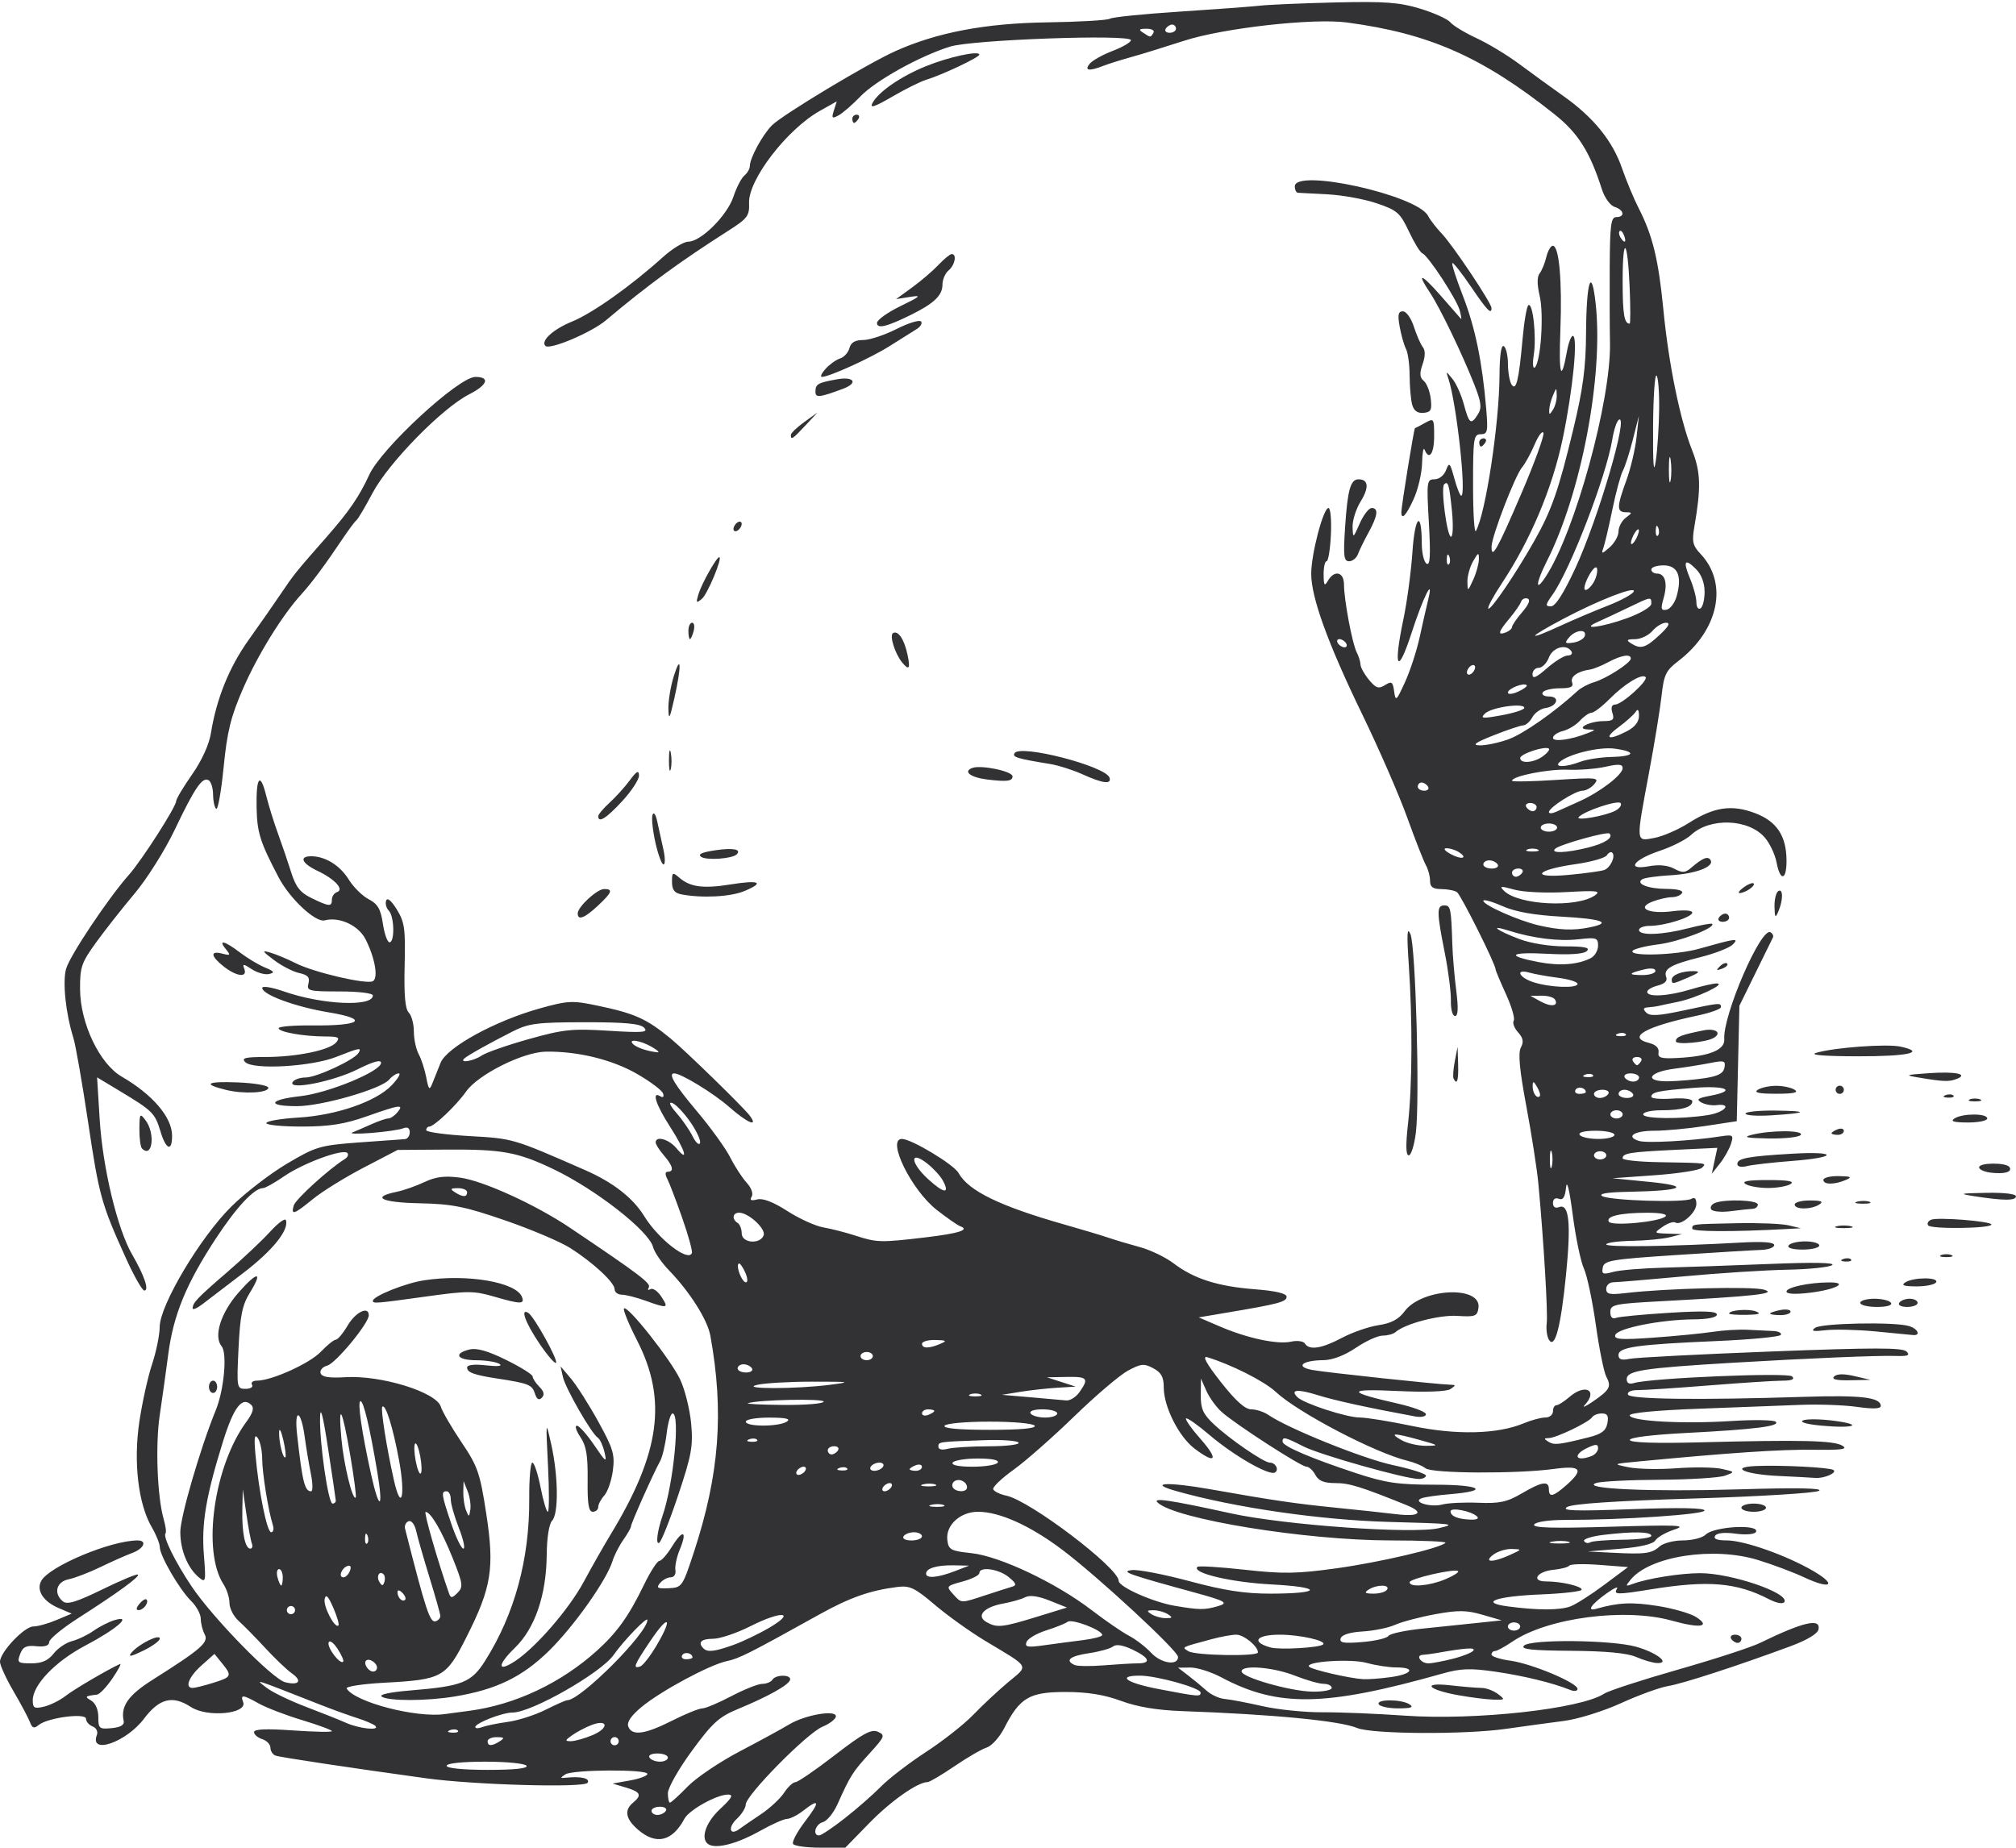 <?xml version="1.0" encoding="UTF-8"?>
<svg width="461.25" height="422.81" version="1.1" viewBox="0 0 461.25 422.812" xmlns="http://www.w3.org/2000/svg" fill="#323234">
 <path d="m162.42 422.2c-2.342-0.965-1.21-4.953 2.344-8.257 2.664-2.477 3.109-3.275 1.838-3.294-2.531-0.038-8.911 3.489-10.003 5.53-2.78 5.195-6.467 6.079-10.584 2.538-2.886-2.482-3.263-4.482-1.172-6.218 2.081-1.727 1.742-2.441-1.641-3.455l-3.047-0.913 3.984-0.711c2.191-0.391 3.984-1.063 3.984-1.493 0-1.106-17.123-1.012-18.784 0.104-1.196 0.803-1.192 0.902 0.034 0.771 3.519-0.376 5.705 0.121 5.069 1.151-0.738 1.195-25.879 0.496-36.944-1.026-17.068-2.349-33.411-4.811-34.453-5.191-0.645-0.235-1.172-1.045-1.172-1.8 0-0.755-0.844-1.64-1.875-1.968s-1.875-1.051-1.875-1.608c0-0.698 2.767-0.818 8.906-0.387 4.898 0.344 8.906 0.419 8.906 0.165s-3.059-1.387-6.797-2.518-8.181-2.831-9.872-3.777c-3.711-2.075-4.316-2.135-3.635-0.361 1.04 2.709-8.2 3.587-11.943 1.135-4.177-2.737-7.231-1.983-10.715 2.643-4.088 5.428-12.581 8.374-10.806 3.748 0.294-0.765-0.138-1.623-0.978-1.945-0.827-0.317-1.504-1.102-1.504-1.743 0-1.43-8.809-0.27-10.857 1.429-1.028 0.853-1.45 0.712-1.968-0.66-0.363-0.96-2.055-4.138-3.761-7.06s-3.102-5.967-3.102-6.764c0-2.185 5.564-8.078 7.627-8.078 0.994 0 3.377-0.662 5.293-1.471l3.486-1.471-2.953-1.256c-3.554-1.512-5.188-4.041-4.02-6.222 1.782-3.329 15.909-9.267 22.049-9.267 2.274 0 1.461 1.873-1.248 2.874-1.418 0.524-4.688 1.975-7.266 3.224-2.578 1.249-5.848 2.506-7.266 2.792-2.819 0.569-3.51 3.231-1.312 5.056 0.969 0.804 3.084 0.162 9.021-2.739 4.265-2.084 7.934-3.611 8.152-3.392 0.466 0.466-4.525 4.101-13.728 9.998-3.621 2.32-6.585 4.773-6.585 5.451-7.15e-4 0.817-0.986 1.133-2.926 0.938-2.32-0.233-3.089 0.142-3.72 1.815-0.732 1.942-0.529 2.109 2.556 2.109 2.415 0 3.842-0.625 5.111-2.238 0.968-1.231 2.864-2.515 4.213-2.854 1.349-0.339 3.571-1.405 4.937-2.37 1.366-0.965 3.535-2.062 4.821-2.438 4.219-1.234 0.379 2.102-6.706 5.825-6.841 3.595-12.037 8.996-12.037 12.514 0 1.788 0.357 1.991 2.578 1.463 1.418-0.337 3.633-1.436 4.922-2.443 1.948-1.521 9.754-6.103 12.454-7.309 0.404-0.181-0.367 1.293-1.714 3.276-1.347 1.982-2.943 3.661-3.548 3.731-2.738 0.315-2.877 0.456-1.333 1.355 0.988 0.576 1.641 2.079 1.641 3.781 0 2.623 0.218 2.804 3.047 2.532 2.064-0.199 2.953-0.728 2.755-1.64-0.734-3.377 1.048-5.909 6.648-9.446 11.117-7.024 12.863-8.55 11.881-10.386-0.491-0.917-0.892-2.522-0.892-3.566s-0.987-2.865-2.193-4.046c-2.658-2.602-7.182-10.374-7.182-12.339 0-0.781-0.817-2.815-1.817-4.521-3.104-5.298-4.242-14.87-2.868-24.129 0.656-4.418 1.968-10.354 2.915-13.19s1.734-6.686 1.746-8.555c0.034-4.97 9.261-20.469 16.396-27.539 3.122-3.094 8.836-7.5 12.698-9.791 6.627-3.931 7.55-4.205 16.397-4.869 5.156-0.387 9.902-0.727 10.547-0.756 0.645-0.029 1.172-0.731 1.172-1.559 0-1.021-0.504-1.313-1.563-0.907-0.86 0.33-4.129 0.801-7.266 1.046-3.136 0.245-5.07 0.194-4.296-0.115 0.773-0.309 2.736-1.156 4.36-1.883s3.366-1.322 3.87-1.322c0.503 0 1.441-0.633 2.083-1.406 1.583-1.908 0.614-1.781-7.031 0.922-5.038 1.781-8.468 2.325-14.766 2.34-4.512 0.011-8.203-0.348-8.203-0.797 0-0.449 3.269-1.013 7.266-1.253 8.782-0.527 17.829-3.652 21.419-7.4 1.432-1.495 2.155-2.718 1.606-2.718-0.549 0-1.521 0.63-2.16 1.4-1.799 2.168-15.431 6.1-21.147 6.1-6.952 0-6.462-1.484 0.752-2.278 6.42-0.707 18.516-5.696 18.516-7.636 0-0.801-1.79-0.305-5.391 1.494-5.625 2.811-16.033 4.846-14.83 2.9 0.354-0.573 1.688-1.042 2.964-1.042 2.466 0 11.099-4.004 12.09-5.607 0.813-1.316 0.295-1.225-5.093 0.899-5.682 2.24-18.994 3.002-20.812 1.192-0.943-0.938-0.027-1.172 4.589-1.172 7.15 0 14.748-1.567 16.225-3.346 0.933-1.124 0.526-1.343-2.517-1.352-4.982-0.014-10.662-1.021-10.662-1.891 0-0.395 3.481-0.681 7.734-0.635 11.153 0.12 13.12-1.437 3.77-2.984-7.672-1.269-15.254-4.056-15.254-5.606 0-0.506 2.215-0.146 4.922 0.799 8.771 3.062 20.391 3.594 20.391 0.935 0-0.526-3.26-0.92-7.609-0.92-7.075 0-7.576-0.128-7.133-1.823 0.367-1.403-0.121-1.954-2.119-2.393-1.427-0.314-4.019-1.646-5.758-2.961-2.765-2.09-2.868-2.305-0.819-1.706 1.289 0.377 3.878 1.459 5.752 2.405 4.26 2.148 16.353 4.957 17.717 4.115 1.253-0.774 0.42-5.428-1.72-9.607-1.625-3.174-5.975-5.176-9.337-4.297-2.085 0.545-7.954-4.929-10.526-9.818-4.238-8.056-4.938-10.268-5.05-15.957-0.14-7.096 0.82-8.297 2.198-2.751 0.548 2.207 1.766 6.122 2.706 8.7 0.94 2.578 2.304 6.583 3.031 8.9 1.027 3.273 2.054 4.57 4.603 5.814 4.07 1.987 4.688 2.035 4.688 0.364 0-0.73 0.527-1.506 1.172-1.722 1.721-0.579-0.487-2.973-4.496-4.876-3.567-1.693-4.258-3.324-1.407-3.324 3.21 0 6.594 2.102 8.595 5.34 1.068 1.729 3.117 3.751 4.553 4.493 2.071 1.071 2.742 2.23 3.248 5.602 0.351 2.339 1.034 4.252 1.518 4.252 1.236 0 1.101-5.966-0.163-7.231-0.574-0.574-0.849-1.607-0.613-2.297 0.269-0.783 1.191-0.021 2.453 2.027 1.778 2.884 1.994 4.437 1.785 12.841-0.167 6.675 0.115 9.914 0.933 10.734 0.645 0.646 1.172 2.595 1.172 4.33s0.5 4.077 1.111 5.203c0.611 1.126 1.39 3.524 1.731 5.329 0.53 2.805 0.729 3.009 1.371 1.406 0.413-1.031 1.269-3.172 1.902-4.757 1.424-3.564 12.518-9.634 22.835-12.493 6.346-1.759 7.342-1.803 13.121-0.587 8.516 1.791 11.176 2.991 16.688 7.524 3.344 2.751 16.606 15.668 18.046 17.578 2.162 2.866-0.455 1.771-4.72-1.976-3.546-3.116-10.954-7.634-12.517-7.634-1.475 0 0.07 2.575 5.209 8.68 3.143 3.734 6.566 8.477 7.606 10.539s2.731 4.668 3.758 5.79c1.085 1.185 1.568 2.524 1.154 3.195-0.508 0.822-0.146 1.006 1.261 0.638 1.294-0.338 3.673 0.578 6.902 2.659 2.71 1.746 6.423 3.432 8.25 3.747 1.827 0.315 5.154 1.169 7.391 1.899 4.822 1.572 5.75 1.594 15.998 0.375 7.605-0.904 10.176-1.729 7.917-2.54-0.593-0.213-3.003-1.887-5.356-3.72-5.808-4.525-11.578-16.261-7.994-16.261 2.173 0 11.886 5.844 12.963 7.799 2.257 4.097 9.511 7.615 24.434 11.849 3.867 1.097 8.297 2.427 9.844 2.954 1.547 0.528 4.793 1.496 7.214 2.152s5.894 2.332 7.719 3.724c4.614 3.52 10.088 5.264 18.582 5.923 4.788 0.371 7.266 0.954 7.266 1.708 0 1.16-1.808 1.642-13.573 3.623l-6.542 1.102 4.755 2.046c6.337 2.726 13.217 4.202 16.367 3.51 1.419-0.312 2.838-0.12 3.178 0.429 0.986 1.596 3.844 1.157 8.466-1.3 2.372-1.261 6.142-2.567 8.377-2.902 2.908-0.436 4.601-1.335 5.949-3.158 3.954-5.348 17.654-5.984 16.916-0.785-0.27 1.9-0.744 2.079-4.815 1.82-4.183-0.267-11.972 1.778-14.187 3.724-0.49 0.43-1.797 0.783-2.906 0.783-1.108 0-3.872 1.258-6.141 2.795-2.583 1.75-5.353 2.807-7.407 2.827-4.879 0.047-6.559 1.494-2.597 2.237 3.062 0.574 28.705 3.317 31.659 3.386 1.25 0.029 1.25 0.139 0 0.987-0.865 0.587-5.554 0.759-12.188 0.446-11.71-0.551-11.675 0.198 0.133 2.884 3.536 0.804 6.429 1.898 6.429 2.431 0 0.548-1.121 0.761-2.578 0.491-10.913-2.022-18.253-3.63-22.186-4.86-4.625-1.447-6.383-1.273-4.65 0.46 1.463 1.463 11.268 4.664 14.287 4.664 1.503 0 6.892 0.872 11.977 1.938 10.082 2.114 19.535 1.888 25.513-0.61 1.748-0.73 3.971-1.328 4.939-1.328 0.968 0 1.76-0.633 1.76-1.406s0.357-1.406 0.794-1.406c0.437 0 1.767-0.844 2.956-1.875 3.625-3.144 6.641-1.566 3.516 1.839-0.645 0.702 0.186 0.345 1.847-0.794 3.9-2.675 4.31-3.426 3.099-5.688-0.55-1.028-1.632-6.367-2.403-11.865-0.772-5.498-2.004-11.31-2.738-12.916-0.734-1.606-1.882-7.139-2.551-12.295-0.74-5.703-1.338-8.152-1.526-6.253-0.224 2.251-0.684 2.979-1.651 2.608-0.814-0.312-1.341 0.067-1.341 0.962 0 0.923 0.524 1.276 1.397 0.941 2.301-0.883 2.768 3.668 1.59 15.48-1.192 11.949-2.543 17.089-3.91 14.877-0.449-0.726-0.677-2.421-0.507-3.767 0.295-2.335-0.694-18.904-1.903-31.88-0.312-3.352-1.554-11.354-2.759-17.783-1.559-8.317-1.921-12.193-1.256-13.437 0.697-1.302 0.534-2.193-0.637-3.486-0.865-0.956-1.313-2.158-0.996-2.671 0.317-0.513-0.485-3.255-1.783-6.093s-2.36-5.373-2.36-5.634c0-1.179-7.942-17.064-8.838-17.678-0.553-0.379-2.166-0.695-3.584-0.703-1.954-0.011-2.578-0.471-2.578-1.902 0-1.038-0.418-2.62-0.929-3.516-0.511-0.895-2.453-5.847-4.315-11.003s-6.457-15.703-10.21-23.438c-7.891-16.261-11.733-26.832-11.733-32.281 0-4.546 2.76-15.063 3.953-15.063 0.458 0 0.705 2.74 0.549 6.089-0.156 3.349-0.6 6.091-0.987 6.094-0.387 3e-3 -0.69 1.376-0.675 3.052 0.024 2.524 0.193 2.765 0.984 1.406 1.484-2.548 3.675-2.022 3.675 0.881 0 3.457 1.89 13.521 2.913 15.512 0.46 0.895 0.851 2.161 0.868 2.812 0.017 0.652 0.89 2.217 1.94 3.479 1.595 1.917 2.197 2.114 3.659 1.201 1.531-0.956 1.793-0.773 2.095 1.456 0.319 2.357 0.506 2.196 2.487-2.139 1.178-2.578 2.69-7.219 3.36-10.312s1.531-6.891 1.913-8.438c1.424-5.769-1.104-0.747-3.775 7.5-3.189 9.847-4.236 8.146-1.881-3.057 0.839-3.991 1.777-10.974 2.084-15.518 0.561-8.295 2.106-9.65 2.135-1.871 7e-3 2.161 0.504 4.231 1.101 4.601 0.812 0.502 0.944-1.861 0.521-9.32-0.539-9.517-0.478-9.992 1.287-9.992 1.061 0 2.192-0.902 2.647-2.109 0.718-1.905 0.9-1.724 1.881 1.875 0.597 2.191 1.309 3.984 1.582 3.984 1.252 0-1.045-21.067-2.914-26.719-0.62-1.875-0.62-1.875 0.918 0 0.846 1.031 2.023 3.668 2.615 5.859 1.208 4.471 1.629 4.757 3.229 2.194 0.905-1.45 0.742-2.743-0.86-6.797-2.799-7.083-7.886-17.631-10.102-20.944-3.216-4.81-2.086-4.501 2.458 0.672 2.393 2.724 4.474 5.1 4.624 5.28 0.15 0.18 0.023-0.664-0.283-1.875-0.633-2.504-7.256-12.645-8.577-13.132-0.478-0.176-1.862-2.43-3.074-5.008-2.003-4.26-2.674-4.847-7.357-6.436-2.834-0.961-7.895-1.885-11.247-2.052-3.352-0.167-6.41-0.33-6.797-0.361-0.387-0.032-0.703-0.69-0.703-1.464 0-4.197 27.964 1.976 30.469 6.727 0.516 0.978 1.936 2.818 3.156 4.088 2.522 2.626 11.375 15.875 11.375 17.023 0 1.603-1.002 0.558-4.737-4.942-2.128-3.134-4.029-5.537-4.225-5.341s0.895 3.578 2.423 7.515c2.806 7.226 4.422 15.05 5.326 25.789 0.444 5.27 0.317 5.86-1.256 5.861-1.614 0.002-1.75 0.905-1.75 11.654 0 6.409 0.295 11.124 0.656 10.479 2.216-3.966 5.335-24.507 5.397-35.549 0.026-4.632 0.385-7.108 0.979-6.742 0.516 0.319 0.944 2.136 0.952 4.04 7e-3 1.903 0.374 4.028 0.814 4.721 1.054 1.663 1.687-0.939 2.534-10.428 0.358-4.01 0.958-7.481 1.333-7.713 1.026-0.634 1.873 7.19 1.23 11.352-0.313 2.023-0.205 3.317 0.241 2.901 1.362-1.27 2.099-12.145 1.109-16.361-0.613-2.611-0.619-4.391-0.016-5.156 0.506-0.643 1.198-2.329 1.536-3.747s1.004-2.578 1.478-2.578c1.449 0 2.167 8.004 1.734 19.324-0.397 10.36 0.182 12.206 1.509 4.816 0.347-1.934 0.949-3.516 1.337-3.516 1.232 0 0.031 12.277-2.293 23.438-2.372 11.394-7.407 23.338-14.069 33.374-1.877 2.828-3.213 5.341-2.969 5.585 0.515 0.515 6.337-8.054 10.545-15.522 3.955-7.019 5.545-11.577 8.892-25.488 2.241-9.314 2.876-14.104 2.925-22.085 0.074-11.95 1.262-15.439 2.218-6.516 1.768 16.507-3.334 43.262-11.214 58.814-2.544 5.02-2.693 7.252-0.235 3.499 6.695-10.218 14.978-40.371 14.705-53.531-0.066-3.182-0.093-10.954-0.061-17.27 0.05-9.7 0.284-11.484 1.506-11.484 2.056 0 1.795-1.638-0.37-2.325-1.024-0.325-2.302-2.091-2.929-4.048-2.766-8.634-5.451-12.877-10.88-17.189-16.525-13.125-28.645-18.477-47.504-20.977-7.734-1.025-28.269 1.284-37.182 4.182-4.383 1.425-9.867 3.116-12.188 3.759-2.32 0.643-5.188 1.546-6.372 2.008-3.238 1.263-4.362 1.072-3.044-0.517 0.619-0.746 2.991-2.069 5.271-2.94 2.28-0.871 4.145-1.968 4.145-2.44 0-1.41-36.32-0.116-41.393 1.474-6.978 2.188-17.009 7.771-20.522 11.422-1.783 1.853-4.019 3.792-4.971 4.31-1.503 0.818-1.643 0.669-1.072-1.131l0.658-2.072-3.87 2.175c-7.518 4.226-16.396 15.774-16.197 21.069 0.111 2.952-0.336 3.549-4.771 6.378-11.109 7.084-18.354 12.387-27.982 20.48-3.347 2.814-12.861 6.838-13.843 5.856-1.143-1.143 1.778-3.813 6.093-5.569 4.662-1.897 13.481-8.149 20.739-14.702 2.18-1.968 4.815-3.579 5.857-3.579 2.886 0 8.915-6.005 10.328-10.288 0.69-2.091 1.818-4.269 2.506-4.84s1.252-1.555 1.252-2.186c0-1.813 2.897-7.145 5.057-9.307 2.431-2.433 21.84-14.106 28.224-16.975 9.564-4.297 20.617-6.39 34.808-6.59 7.285-0.103 13.72-0.48 14.3-0.839 0.58-0.359 7.698-1.082 15.817-1.608 8.119-0.526 16.45-1.144 18.512-1.375 2.062-0.23 9.867-0.562 17.344-0.738 11.253-0.264 14.583-0.017 19.341 1.435 3.161 0.965 6.261 2.374 6.89 3.132 0.629 0.757 3.316 2.382 5.972 3.611s7.037 3.877 9.737 5.886c2.699 2.008 7.287 5.339 10.196 7.401 6.878 4.878 11.204 10.23 13.38 16.554 0.965 2.804 2.692 6.937 3.839 9.185 3.158 6.19 4.482 11.665 5.601 23.158 1.207 12.397 3.802 25.101 6.551 32.061 1.994 5.048 2.096 8.525 0.518 17.637-0.571 3.301-0.355 4.248 1.396 6.094 6.431 6.782 4.211 17.491-5.1 24.593-2.779 2.12-3.259 3.113-3.773 7.823-0.324 2.967-1.62 10.918-2.881 17.668-3.042 16.295-3.088 15.737 1.224 14.946 1.934-0.355 5.483-1.899 7.888-3.431 5.764-3.673 9.844-4.266 15.226-2.21 4.928 1.882 7.12 5.242 7.12 10.91 0 4.504-1.458 4.714-2.281 0.328-0.338-1.803-1.545-4.356-2.683-5.674-3.73-4.324-12.576-4.635-16.894-0.594-1.127 1.054-4.34 2.684-7.142 3.622-6.092 2.039-7.811 4.532-2.43 3.522 2.205-0.414 4.272-0.21 5.714 0.561 1.894 1.014 2.527 0.98 3.909-0.208 2.63-2.259 3.824-2.736 4.424-1.765 0.938 1.517-3.372 3.156-9.16 3.484-3.015 0.171-5.916 0.578-6.445 0.905-1.66 1.026 1.327 2.206 5.621 2.221 2.451 8e-3 3.812 0.383 3.46 0.952-0.319 0.516-1.371 0.938-2.338 0.938-0.967 0-2.932 0.446-4.366 0.991-3.923 1.492-0.939 2.933 4.595 2.22 2.549-0.329 4.453-0.199 4.453 0.303 0 1.068-6.315 3.049-9.718 3.049-1.358 0-2.469 0.422-2.469 0.938 0 1.341 5.309 1.157 11.279-0.392 2.819-0.731 5.272-1.183 5.451-1.003 0.882 0.882-7.547 4.096-12.299 4.69-2.966 0.371-5.623 1.046-5.905 1.502-0.807 1.306 10.023 0.965 15.132-0.476 8.666-2.444 9.324-2.526 7.774-0.977-0.756 0.756-4.094 2.054-7.419 2.884-6.803 1.699-8.501 2.699-7.778 4.582 0.319 0.83-0.378 1.518-1.931 1.908-1.336 0.335-2.429 0.986-2.429 1.446 0 1.27 4.785 1 9.929-0.56 2.531-0.768 5.235-1.382 6.008-1.365 2.251 0.05-4.791 3.374-8.906 4.203-2.062 0.416-4.066 0.841-4.453 0.946-0.387 0.104-1.42 0.243-2.297 0.307-1.221 0.09-1.336 0.375-0.492 1.219s2.811 0.735 8.412-0.469c8.438-1.813 8.673-1.835 8.673-0.783 0 0.433-2.426 1.301-5.391 1.929-11.912 2.522-16.229 4.965-11.065 6.261 1.546 0.388 2.336 1.166 2.176 2.144-0.209 1.276 0.538 1.494 4.436 1.29 7.163-0.375 10.778-1.832 10.604-4.275-0.384-5.415 8.437-25.811 10.588-24.481 0.478 0.296 0.726 0.825 0.551 1.176-0.175 0.351-1.975 4.013-4 8.138l-3.681 7.5-0.301 13.207-0.301 13.207-7.199 1.096c-3.959 0.603-9.178 1.093-11.597 1.089-4.663-7e-3 -6.735 1.333-3.6 2.328 1.784 0.566 11.929 6e-3 18.626-1.029 2.919-0.451 3.083-0.338 2.449 1.684-0.374 1.192-1.514 3.222-2.535 4.511l-1.856 2.344 0.634-2.962 0.634-2.962-9.665 0.458c-10.328 0.49-12.009 0.76-12.009 1.934 0 0.411 3.691 0.809 8.203 0.885 11.443 0.193 11.079 0.145 9.927 1.297-0.547 0.547-5.378 1.307-10.734 1.689l-9.739 0.694 8.438 0.832c9.868 0.973 7.663 2.04-4.688 2.27-4.92 0.091-7.007 0.428-6.066 0.98 1.786 1.046 18.884 1.568 20.413 0.623 0.728-0.45 1.122-0.034 1.122 1.184 0 1.984-3.51 5.055-4.839 4.234-0.431-0.266-1.721 0.173-2.868 0.977-2.064 1.446-2.052 1.462 1.17 1.571l3.256 0.111-2.812 0.716c-1.547 0.394-5.449 0.766-8.672 0.827-3.223 0.061-5.859 0.427-5.86 0.814-3.3e-4 0.679 14.701 0.48 30.703-0.414 5.164-0.289 7.734-0.097 7.734 0.577 0 0.555-1.371 1.05-3.047 1.101-1.676 0.051-10.425 0.578-19.443 1.172-14.843 0.978-16.429 1.247-16.733 2.845-0.291 1.525 0.027 1.664 2.334 1.019 1.469-0.411 6.679-0.849 11.577-0.975s15.867-0.51 24.375-0.856c9.869-0.401 15.008-0.306 14.197 0.264-0.699 0.491-5.34 0.968-10.312 1.06-4.973 0.092-15.58 0.773-23.572 1.513s-15.27 1.349-16.172 1.355c-0.902 7e-3 -1.641 0.684-1.641 1.505 0 1.231 0.784 1.402 4.453 0.969 9.202-1.085 28.933-1.572 31.641-0.781 3.153 0.922-1.928 1.492-23.672 2.656-10.583 0.567-11.484 0.759-11.484 2.457 0 1.177 0.465 1.664 1.287 1.349 0.708-0.272 6.192-0.796 12.188-1.165 7.905-0.487 10.9-0.379 10.9 0.394 0 0.666-2.018 1.081-5.391 1.109-7.466 0.061-17.336 2.034-17.846 3.568-0.345 1.037 1.26 1.147 8.829 0.604 5.088-0.365 11.149-0.959 13.469-1.319s5.906-0.574 7.969-0.474c2.062 0.1 4.724 0.229 5.915 0.286s1.945 0.46 1.676 0.895c-0.269 0.435-6.938 1.068-14.821 1.407-18.08 0.777-22.301 1.381-22.301 3.191 0 1.022 0.686 1.252 2.578 0.864 1.418-0.29 15.986-1.043 32.374-1.673 23.461-0.902 30.039-0.902 30.938-1.7e-4 0.898 0.901 0.343 1.118-2.608 1.017-3.899-0.133-20.07 0.546-37.031 1.554-20.682 1.229-24.375 1.801-24.375 3.775 0 0.889 0.589 1.205 1.641 0.879 3.731-1.155 35.246-2.482 36.203-1.525 0.667 0.667-0.04 0.972-2.266 0.978-1.779 5e-3 -9.352 0.497-16.828 1.093-7.477 0.596-14.769 1.074-16.206 1.061-1.504-0.013-2.464 0.418-2.264 1.016 0.369 1.104 16.097 1.307 40.501 0.523 12.862-0.413 17.344 0.128 17.344 2.093 0 0.66-1.77 0.73-5.391 0.215-2.965-0.422-8.766-0.634-12.891-0.47-4.125 0.163-14.672 0.566-23.438 0.894-9.846 0.368-15.855 0.955-15.721 1.534 0.308 1.33 12.128 1.98 23.191 1.277 5.173-0.329 9.772-0.257 10.221 0.16 1.098 1.02-4.773 1.756-20.504 2.571-7.967 0.413-13.028 1.048-12.877 1.617 0.158 0.599 5.92 0.79 15.938 0.529 23.181-0.604 30.671-0.433 32.657 0.745 1.407 0.834 3e-3 1.035-6.655 0.95-7.422-0.095-19.018 0.682-39.844 2.668-6.069 0.579-6.078 0.584-2.344 1.345 2.062 0.42 6.986 0.518 10.941 0.219s8.595-0.235 10.312 0.142c3.108 0.683 3.111 0.69 0.778 1.554-1.289 0.477-8.039 0.899-15 0.937-6.961 0.038-13.495 0.376-14.521 0.75-3.633 1.327 12.638 2.049 32.599 1.446 13.327-0.402 19.408-0.293 18.428 0.332-0.804 0.513-13.682 1.305-28.618 1.76-17.974 0.547-27.782 1.204-29.007 1.944-1.454 0.878 1.716 0.985 14.79 0.499 10.748-0.399 16.641-0.29 16.641 0.308 0 0.899-18.621 2.154-31.968 2.154-3.685 0-6.632 0.442-7.008 1.051-0.475 0.769 4.22 0.905 17.523 0.506 15.267-0.457 17.601-0.358 14.601 0.624-1.964 0.643-3.938 1.763-4.388 2.49-0.528 0.855-3.402 1.537-8.148 1.933l-7.331 0.612 5.625 0.29c7.535 0.388 9.006 0.193 10.805-1.435 0.842-0.762 3.26-1.385 5.374-1.385s4.435-0.592 5.159-1.315c1.927-1.927 12.657-2.472 11.49-0.584-0.316 0.511-2.351 0.669-4.619 0.358-2.55-0.349-4.295-0.167-4.702 0.492-0.43 0.696 0.458 1.048 2.646 1.048 4.029 0 13.732 3.434 19.875 7.034 5.51 3.229 3.922 4.269-2.155 1.412-2.391-1.124-7.112-2.897-10.492-3.941-10.253-3.167-24.803-0.922-29.224 4.508-1.214 1.491-1.163 1.582 0.531 0.941 3.291-1.244 10.896-2.454 15.427-2.454 7.124 0 20.484 4.583 19.238 6.599-0.326 0.528-1.78 0.259-3.546-0.655-7.395-3.826-13.914-4.367-27.014-2.241-7.703 1.25-8.588 1.234-7.741-0.137 0.381-0.617-0.636-0.176-2.26 0.981-3.699 2.634-4.801 4.267-2.424 3.592 5.028-1.428 8.138-1.567 14.031-0.63 3.562 0.567 7.523 1.714 8.802 2.548 3.421 2.233 0.852 2.611-5.546 0.815-10.717-3.007-28.461-0.685-36.511 4.778-1.752 1.189-3.549 2.162-3.992 2.162s-0.807 0.365-0.807 0.81 1.948 1.077 4.33 1.404c4.892 0.671 15.358 5.067 15.358 6.452 0 0.5-0.738 0.613-1.641 0.25-4.044-1.627-10.629-3.236-17.109-4.179-5.8-0.844-7.934-0.769-12.188 0.432-26.861 7.582-37.582 7.763-50.561 0.854-2.347-1.25-5.537-2.258-7.088-2.241l-2.82 0.031 2.344 1.796c1.289 0.988 3.186 2.555 4.216 3.484 1.03 0.929 2.88 1.774 4.11 1.877 1.231 0.103 5.114 0.842 8.629 1.642 3.515 0.799 9.681 1.433 13.702 1.407 4.021-0.026 12.499 0.32 18.84 0.767 16.129 1.138 40.297-1.519 45.649-5.018 1.036-0.677 8.634-3.155 16.884-5.506 8.25-2.351 16.688-5.095 18.75-6.098 9.947-4.837 13.931-5.765 13.423-3.124-0.193 1.001-2.591 2.447-6.397 3.858-12.012 4.454-24.666 8.573-28.003 9.115-1.869 0.304-6.705 2.059-10.747 3.9-4.106 1.871-9.898 3.675-13.125 4.089-3.177 0.408-9.151 1.224-13.276 1.813-9.379 1.341-30.631 1.216-34.022-0.2-3.951-1.65-19.237-3.125-40.041-3.864-5.713-0.203-10.226-0.958-13.975-2.337-3.902-1.436-7.669-2.038-12.754-2.038-8.211 0-10.412 1.301-13.957 8.251-1.066 2.09-2.876 4.098-4.022 4.462-1.146 0.364-4.474 2.293-7.395 4.287s-5.689 3.626-6.149 3.626c-2.251 0-8.385 4.318-13.316 9.373l-5.489 5.627h-5.713c-3.142 0-5.951-0.386-6.243-0.858-0.292-0.472 0.946-2.792 2.751-5.156 3.5-4.585 3.346-5.398-0.457-2.424-1.289 1.008-2.942 1.843-3.674 1.854-0.732 0.011-3.474 1.23-6.094 2.708-4.956 2.796-9.549 4.093-11.56 3.264zm30.853-6.124c2.753-2.157 6.486-5.427 8.294-7.266 1.808-1.839 6.449-5.402 10.312-7.918 3.864-2.516 8.712-6.331 10.775-8.478 2.062-2.147 5.648-5.497 7.969-7.445 4.8-4.029 5.256-3.199-5.225-9.502-3.429-2.062-8.614-5.772-11.521-8.243-4.579-3.892-5.724-4.438-8.567-4.08-6.258 0.788-10.875 2.416-17.842 6.289-16.032 8.915-18.385 10.102-21.159 10.676-3.918 0.811-15.139 6.848-19.553 10.521-2.375 1.976-3.386 3.472-3.01 4.453 0.843 2.197 3.78 1.805 10.001-1.335 3.064-1.547 6.173-2.812 6.909-2.812 0.736 0 3.744-1.266 6.684-2.812 2.941-1.547 6.123-2.812 7.071-2.812s1.985-0.422 2.304-0.938c0.779-1.26 4.464-1.204 4.042 0.062-0.402 1.205-5.052 3.793-11.914 6.632-4.336 1.794-5.844 3.164-10.547 9.584-3.018 4.12-5.487 8.471-5.487 9.669s0.211 2.178 0.47 2.178c0.258 0 2.075-1.654 4.036-3.675s7.34-5.652 11.952-8.069 9.671-5.174 11.242-6.127c3.622-2.199 10.738-3.45 10.738-1.889 0 0.608-1.392 1.687-3.094 2.398-3.518 1.47-17.531 15.684-17.531 17.783 0 0.759-0.919 2.236-2.041 3.282-2.102 1.958-1.641 3.972 0.54 2.357 0.672-0.497 2.895-2.021 4.941-3.386 2.046-1.365 4.439-3.58 5.318-4.922 0.879-1.342 2.051-2.44 2.604-2.44s4.608-2.781 9.012-6.18c6.464-4.99 8.364-6.021 9.86-5.353 1.731 0.773 1.603 1.103-1.954 5.008-3.847 4.225-4.336 5.001-7.292 11.579-0.902 2.006-2.407 3.848-3.345 4.094-1.716 0.449-2.443 3.04-0.852 3.04 0.469 0 3.106-1.765 5.859-3.922zm-40.931-1.703c0.319-0.516-0.289-0.938-1.351-0.938s-1.93 0.422-1.93 0.938c0 0.516 0.608 0.938 1.351 0.938s1.612-0.422 1.93-0.938zm-31.875-10.312c-0.32-0.518-4.541-0.938-9.43-0.938-5.276 0-8.851 0.379-8.851 0.938 0 0.563 3.768 0.938 9.43 0.938 6.048 0 9.223-0.336 8.851-0.938zm32.344-1.875c0-0.516-1.08-0.938-2.399-0.938-1.361 0-2.148 0.406-1.82 0.938 0.319 0.516 1.398 0.938 2.399 0.938s1.82-0.422 1.82-0.938zm-38.438-3.75c1.137-0.735 1.003-0.912-0.703-0.923-1.16-8e-3 -2.109 0.408-2.109 0.923 0 1.175 0.995 1.175 2.812 0zm27.188 0c0-0.516-0.422-0.938-0.938-0.938-0.516 0-0.938 0.422-0.938 0.938 0 0.516 0.422 0.938 0.938 0.938 0.516 0 0.938-0.422 0.938-0.938zm-5.996-1.387c3.816-1.594 3.605-3.771-0.224-2.315-1.322 0.503-3.3 1.541-4.394 2.308-1.71 1.198-1.759 1.394-0.345 1.394 0.905 0 3.138-0.624 4.964-1.387zm-30.82-1.055c-0.312-0.312-1.12-0.345-1.797-0.074-0.748 0.299-0.526 0.521 0.566 0.566 0.988 0.041 1.542-0.181 1.23-0.492zm-18.871-1.058c-0.378-0.378-2.241-1.182-4.141-1.787-1.899-0.605-5.563-1.928-8.141-2.94-16.261-6.383-15.213-6.049-12.66-4.04 1.287 1.013 5.295 2.965 8.906 4.338 3.611 1.373 7.831 3.058 9.378 3.746 3.004 1.335 7.801 1.828 6.657 0.683zm30.332-0.921c2.344-0.32 6.221-1.566 8.616-2.768s4.628-2.186 4.962-2.186c3.034 0 18.351-15.343 18.335-18.366-5e-3 -0.891-5.453 4.753-7.741 8.02-2.869 4.096-18.756 13.159-23.068 13.159-2.365 0-8.562 2.413-8.562 3.334 0 0.339 0.719 0.341 1.598 4e-3 0.879-0.337 3.516-0.875 5.859-1.196zm-8.76-2.541c10.478-1.408 20.939-6.351 29.16-13.779 4.581-4.139 7.271-7.903 10.688-14.957 1.479-3.054 3.08-5.552 3.558-5.552 0.478 0 1.795-1.499 2.927-3.331 2.474-4.004 3.538-3.566 1.756 0.722-0.703 1.692-1.155 3.815-1.005 4.718 0.155 0.93-0.311 1.641-1.076 1.641-0.743 0-1.846 0.597-2.451 1.327-0.914 1.102-0.576 1.3 1.995 1.172 3.023-0.151 3.157-0.34 5.72-8.123 5.883-17.861 6.98-32.196 3.804-49.688-0.66-3.636-4.697-10.008-9.461-14.935-1.71-1.769-3.347-4.16-3.636-5.313-0.923-3.678-13.153-13.236-22.862-17.868-8.184-3.904-11.674-4.535-24.59-4.446l-10.996 0.076-7.754 4.038c-4.264 2.221-9.485 5.452-11.6 7.18-4.378 3.576-5.073 3.812-4.422 1.501 0.398-1.414 8.085-8.405 11.694-10.636 0.665-0.411 0.92-1.034 0.569-1.386-1.018-1.018-10.069 2.31-14.418 5.302-2.187 1.504-4.37 2.735-4.852 2.735-2.025 0-6.074 4.322-10.802 11.529-6.769 10.318-9.706 17.451-10.889 26.44-0.543 4.125-1.427 10.453-1.965 14.062-1.008 6.762-0.557 18.602 0.902 23.69 0.456 1.588 0.65 3.066 0.433 3.283-0.683 0.683 2.21 6.563 5.994 12.182 4.874 7.237 18.479 21.161 21.389 21.891 3.181 0.798 3.984-0.308 1.491-2.054-1.126-0.789-3.843-3.38-6.037-5.758-2.194-2.378-4.939-5.174-6.099-6.213-1.16-1.039-2.109-2.883-2.109-4.097s-0.611-3.142-1.358-4.284c-4.965-7.591-2.21-27.134 5.249-37.222 1.433-1.938 1.792-3.14 1.135-3.798-2.092-2.092-4.031 0.389-6.503 8.318-3.905 12.525-4.956 18.759-4.378 25.969 0.489 6.103 0.417 6.444-1.091 5.194-2.619-2.171-4.303-6.264-4.303-10.46 0-3.461 4.605-19.268 8.109-27.831 1.903-4.652 2.67-13.055 1.338-14.66-1.887-2.273-0.177-7.671 3.895-12.297 4.356-4.949 5.641-4.903 2.554 0.09-1.722 2.785-2.216 5.223-2.576 12.706-0.435 9.041-0.397 9.259 1.61 9.259 1.132 0 1.795-0.421 1.476-0.938-0.319-0.516 0.184-0.938 1.117-0.938 3.387-9.4e-4 12.071-3.929 14.634-6.619 1.444-1.516 2.985-2.756 3.423-2.756 0.439 0 1.669-1.477 2.733-3.281 1.808-3.064 4.812-4.502 4.812-2.304 0 1.841-7.572 11.01-9.511 11.517-1.067 0.279-1.748 1.06-1.517 1.74 0.298 0.877 1.934 1.141 5.656 0.913 8.171-0.5 20.848 3.416 21.851 6.75 0.332 1.105 2.452 4.751 4.71 8.102 3.733 5.541 4.248 7.022 5.68 16.335 1.925 12.519 1.224 16.9-4.518 28.276-4.684 9.279-5.494 9.729-18.814 10.454-5.016 0.273-8.889 0.868-8.608 1.323 1.929 3.122 15.806 6.748 22.415 5.858 1.031-0.139 3.609-0.486 5.729-0.771zm-20.089-3.224c-0.753-0.478 1.808-1.034 6.562-1.426 11.867-0.979 13.93-1.8 17.088-6.802 6.751-10.692 10.177-23.309 10.082-37.132-0.031-4.512 0.289-8.203 0.71-8.203s1.265 2.531 1.873 5.625c0.609 3.094 1.361 5.625 1.671 5.625 0.311 0 0.327-4.746 0.036-10.547-0.525-10.459-0.518-10.5 0.734-4.922 1.626 7.243 1.729 15.908 0.207 17.511-0.7 0.737-1.199 3.897-1.233 7.801-0.08 9.217-2.684 16.83-7.286 21.296-4.065 3.945-4.042 5.717 0.039 3.042 4.732-3.101 12.35-11.901 15.721-18.16 1.83-3.398 4.608-8.287 6.174-10.866 11.313-18.628 12.969-30.793 6.037-44.34-1.925-3.762-3.276-7.065-3.001-7.34 0.81-0.81 10.723 11.737 12.853 16.269 1.077 2.292 2.205 6.811 2.507 10.043 0.479 5.135 0.11 7.195-2.93 16.316-1.913 5.742-3.884 10.69-4.379 10.996-0.844 0.522-0.45-2.685 0.757-6.163 2.512-7.238 4.101-23.438 2.298-23.438-0.444 0-1.053 2.077-1.354 4.616-0.301 2.539-0.978 5.386-1.506 6.328-1.479 2.64-6.646 14.216-6.646 14.888 0 0.329-0.788 1.717-1.752 3.086-0.964 1.369-2.074 3.543-2.468 4.832-1.333 4.367-8.857 15-14.57 20.59-6.115 5.983-12.059 8.862-21.523 10.424-6.431 1.061-15.068 1.087-16.704 0.05zm47.09-49.579c0.064-5.641-0.309-7.842-1.666-9.844-0.962-1.418-1.318-2.578-0.791-2.578 0.526 0 2.313 2.004 3.971 4.453 2.652 3.919 2.935 4.117 2.358 1.65-0.361-1.542-1.045-3.043-1.519-3.337-1.427-0.882-7.422-11.311-8.005-13.926l-0.543-2.434 2.381 2.812c1.31 1.547 4.126 5.977 6.258 9.844 3.405 6.174 3.811 7.537 3.332 11.181-0.3 2.283-1.176 4.847-1.947 5.699-0.771 0.852-1.401 2.043-1.401 2.647 0 0.604-0.564 1.098-1.254 1.098-0.946 0-1.234-1.783-1.172-7.266zm-12.075-19.825c-0.625-1.969-1.467-2.304-8.468-3.374-5.422-0.828-7.031-1.408-7.031-2.533 0-0.63 1.595-0.816 4.345-0.506 2.669 0.301 3.844 0.173 3.047-0.332-0.714-0.452-3.091-0.829-5.283-0.837-4.381-0.016-5.358-1.509-1.604-2.451 1.671-0.419 4.184 0.291 8.438 2.385 3.332 1.64 6.057 3.347 6.057 3.794 0 0.446 0.69 1.502 1.534 2.345 1.058 1.058 1.232 1.835 0.562 2.505s-1.165 0.362-1.596-0.996zm-74.562-1.503c0-0.773 0.422-1.406 0.938-1.406s0.938 0.633 0.938 1.406-0.422 1.406-0.938 1.406-0.938-0.633-0.938-1.406zm75.547-9.987c-3.186-4.731-4.395-8.108-2.479-6.923 1.331 0.823 6.893 10.856 6.33 11.42-0.27 0.27-2.003-1.753-3.851-4.496zm-79.282-7.982c0.024-1.282 1.08-2.388 7.918-8.281 3.589-3.094 8.004-7.253 9.81-9.242 1.806-1.989 3.43-3.178 3.609-2.642 0.751 2.252-3.044 6.96-9.722 12.062-3.922 2.996-8.143 6.221-9.38 7.166s-2.242 1.367-2.235 0.938zm103.58-1.746c-2.062-0.743-4.488-1.357-5.391-1.365-0.902-7e-3 -1.641-0.564-1.641-1.236 0-1.546-4.877-6.082-10.15-9.44-2.231-1.421-8.932-4.265-14.892-6.32-9.267-3.196-12.107-3.764-19.616-3.924-8.727-0.186-11.164-1.402-5.238-2.614 1.614-0.33 4.487-1.337 6.385-2.237 2.59-1.229 4.619-1.482 8.133-1.016 5.288 0.702 17.287 6.175 25.201 11.497 15.84 10.651 18.568 12.718 18.002 13.633-0.339 0.549-0.176 0.725 0.364 0.391 0.539-0.333 1.669 0.446 2.51 1.73 1.755 2.678 1.461 2.751-3.669 0.902zm-40.781-24.817c0-0.516-0.949-0.931-2.109-0.923-1.706 0.012-1.84 0.188-0.703 0.923 1.818 1.175 2.812 1.175 2.812 0zm-21.562 24.863c0-1.071 7.423-4.051 11.719-4.705 9.869-1.503 21.09 0.411 22.398 3.822 0.649 1.692-0.313 1.674-6.481-0.119-4.512-1.312-6.006-1.312-15.411 0-11.442 1.596-12.225 1.66-12.225 1.003zm189.38 89.636c0-1.067-10.063-3.873-13.89-3.873-5.42 0-3.107 1.657 4.28 3.067 9.204 1.756 9.609 1.79 9.609 0.807zm30-1.061c0-0.516-0.828-0.938-1.84-0.938-1.012 0-3.981-0.844-6.597-1.875-4.963-1.956-12.188-2.532-12.188-0.971 0 1.357 11.088 4.533 16.172 4.633 2.449 0.048 4.453-0.334 4.453-0.85zm-255.92-1.166c4.258-1.329 4.374-1.588 2.015-4.501l-1.72-2.124-2.967 2.644c-2.905 2.589-3.907 5.147-2.015 5.147 0.524 0 2.633-0.525 4.688-1.166zm269.39-1.305c4.971-0.681 5.87-2.214 1.303-2.222-1.676-3e-3 -4.701-0.464-6.722-1.026-3.701-1.028-14.392-0.32-13.203 0.874 0.68 0.683 9.119 2.632 12.294 2.84 1.088 0.071 3.936-0.139 6.328-0.467zm-231.9-2.161c0-1.106-1.829-2.289-2.5-1.618-0.672 0.672 0.512 2.5 1.618 2.5 0.485 0 0.882-0.397 0.882-0.882zm64-5.162c3.783-6.439 2.725-7.186-1.433-1.011-3.78 5.612-4.128 6.482-2.357 5.892 0.631-0.21 2.337-2.406 3.79-4.88zm110.04 4.169c3.192 0 2.711-1.287-1.175-3.14-2.183-1.041-3.761-1.3-4.453-0.73-0.59 0.485-3.076 1.18-5.526 1.545-4.376 0.652-5.594 1.653-3.281 2.698 0.645 0.291 3.66 0.326 6.7 0.078 3.041-0.248 6.521-0.451 7.734-0.451zm-183.07-3.328c-0.943-1.44-1.836-2.065-2.046-1.433-0.382 1.145 2.615 5.091 3.326 4.38 0.216-0.216-0.36-1.542-1.28-2.946zm192.3 1.858c0-1.413-18.327-18.379-26.494-24.526-7.364-5.542-14.349-8.692-19.276-8.692-4.053 0-7.405 3.064-7.018 6.415 0.264 2.284 0.722 2.538 5.518 3.054 6.484 0.697 19.349 6.79 27.451 13 3.203 2.455 7.074 5.114 8.602 5.909 1.528 0.795 3.818 2.558 5.089 3.917 2.258 2.417 6.128 3.001 6.128 0.924zm62.882 0.417c2.3-0.579 4.416-1.433 4.703-1.897 0.462-0.748-1.801-0.589-8.522 0.6-1.031 0.182-2.427 0.364-3.102 0.403-1.683 0.098-0.414 1.947 1.336 1.947 0.772 0 3.286-0.474 5.586-1.053zm-173.98-0.298c0-0.99-1.799-1.405-2.334-0.539-0.324 0.524 0.069 0.953 0.873 0.953 0.804 0 1.462-0.186 1.462-0.413zm129.38-1.153c0-1.416-3.228-4.058-4.958-4.058-1.02 0-3.592 0.47-5.714 1.045-7.082 1.917-6.787 1.763-5.239 2.741 1.568 0.991 15.911 1.237 15.911 0.272zm-120.13-1.67c2.122-0.749 5.864-2.537 8.315-3.973 6.296-3.69 2.84-3.964-4.332-0.344-3.123 1.576-6.955 2.866-8.517 2.866-2.712 0-3.562 0.84-2.214 2.188 0.937 0.937 2.485 0.768 6.748-0.737zm135.02-0.145c0.958-0.829-5.268-2.243-9.879-2.243-5.447 0-6.66 1.663-2.135 2.927 2.076 0.58 11.151 0.063 12.014-0.684zm-54.974-0.992c2.449-0.304 4.453-0.832 4.453-1.175 0-1.135-6.901-3.773-7.913-3.024-0.546 0.404-2.764 1.293-4.929 1.976-2.164 0.682-4.177 1.869-4.471 2.637-0.448 1.167 0.199 1.293 3.935 0.768 2.459-0.346 6.475-0.877 8.924-1.181zm69.93-0.96c0.339-0.52 3.781-1.27 7.648-1.665s9.562-0.986 12.656-1.313l5.625-0.594-4.42-1.284c-3.63-1.055-5.557-1.077-10.781-0.122-3.499 0.639-7.627 1.729-9.174 2.421-1.547 0.692-4.889 1.38-7.427 1.528-2.907 0.17-4.772 0.75-5.042 1.568-0.342 1.037 0.65 1.208 4.935 0.853 2.95-0.245 5.64-0.871 5.979-1.391zm30.148-2.166c0-0.516-0.633-0.938-1.406-0.938s-1.406 0.422-1.406 0.938c0 0.516 0.633 0.938 1.406 0.938s1.406-0.422 1.406-0.938zm-271.56-4.309c-1.154-2.66-1.691-3.199-1.965-1.973-0.368 1.647 2.341 6.845 3.147 6.039 0.223-0.223-0.308-2.053-1.182-4.066zm160.89 2.123 6.98-2.151-3.977-1.591c-2.593-1.038-4.532-1.304-5.574-0.767-0.878 0.453-3.137 1.101-5.019 1.441-4.395 0.793-6.277 2.828-3.896 4.213 2.402 1.397 3.635 1.274 11.485-1.145zm-136.39-0.236c-0.021-0.473-1.142-4.445-2.49-8.828s-2.717-9.159-3.042-10.613c-0.34-1.518-1.077-2.466-1.729-2.227-0.626 0.23-0.99 0.998-0.81 1.707 4.782 18.82 5.711 21.62 7.027 21.181 0.596-0.199 1.066-0.748 1.044-1.22zm166.45-0.391c-0.773-0.5-2.25-0.909-3.281-0.909-1.553 0-1.633 0.156-0.469 0.909 0.773 0.5 2.25 0.909 3.281 0.909 1.553 0 1.633-0.156 0.469-0.909zm-199.69-0.938c0-0.516-0.422-0.938-0.938-0.938s-0.938 0.422-0.938 0.938c0 0.516 0.422 0.938 0.938 0.938s0.938-0.422 0.938-0.938zm210.93-0.837c2.813-0.783 2.151-1.194-5.147-3.191-15.273-4.18-16.959-4.782-14.352-5.127 1.388-0.184 7.329 0.957 13.203 2.535 7.966 2.14 12.685 2.866 18.571 2.855 11.897-0.022 11.983-1.488 0.124-2.113-9.229-0.487-18.253-2.633-16.873-4.013 0.27-0.27 5.141 0.026 10.824 0.658 8.773 0.976 11.94 0.926 20.981-0.329 9.929-1.378 23.719-4.603 24.951-5.835 0.297-0.297-5.331-0.543-12.506-0.546-19.484-7e-3 -49.388-4.87-53.359-8.675-1.23-1.179 2.764-0.587 16.875 2.502 12.206 2.672 41.597 4.754 47.482 3.363 4.068-0.961 3.613-1.018-11.388-1.424-15.703-0.425-35.412-3.284-48.75-7.073-6.637-1.885-1.964-2.138 7.742-0.418 14.538 2.575 19.55 3.312 28.821 4.238 4.898 0.489 11.121 1.158 13.828 1.486 5.317 0.645 6.496-0.401 2.344-2.078-10.455-4.224-13.091-5.041-16.264-5.041-2.632 0-3.86-0.501-4.596-1.875-0.552-1.031-1.469-1.875-2.039-1.875-1.23 0-16.214-9.679-19.409-12.537-1.226-1.097-2.791-3.26-3.479-4.806l-1.25-2.812-0.037 3.8c-0.03 3.101 0.524 4.327 3.01 6.661 3.626 3.404 11.432 8.757 12.77 8.757 1.336 0 2.195 1.641 1.186 2.265-1.296 0.801-9.419-3.855-14.939-8.563-2.732-2.33-5.163-4.041-5.402-3.802s1.294 2.399 3.406 4.799c4.144 4.707 3.37 5.778-1.494 2.068-3.574-2.726-7.011-9.561-7.011-13.942 0-2.4-0.56-3.433-2.395-4.415-2.106-1.127-2.804-1.062-5.792 0.545-1.869 1.004-7.406 5.718-12.306 10.475-4.899 4.757-11.131 10.241-13.847 12.188-2.716 1.946-4.823 3.95-4.683 4.452 0.141 0.502 1.49 1.173 2.998 1.489 5.406 1.135 25.711 16.532 25.711 19.496 0 1.384 7.864 4.88 12.873 5.723 5.552 0.934 6.692 0.95 9.617 0.136zm80.9-0.024c1.245-0.473 4.712-2.688 7.705-4.922l5.442-4.061-6.473-0.501c-3.56-0.276-6.687-0.204-6.949 0.158s-1.917 0.799-3.678 0.97c-3.741 0.363-5.179 2.654-1.666 2.654 3.481 0 8.164 1.08 8.164 1.883 0 0.391-4.113 0.878-9.141 1.083-10.475 0.426-14.485 1.853-7.734 2.753 6.824 0.91 11.908 0.904 14.329-0.017zm-267.28-3.093c-0.673-0.673-1.109-0.728-1.109-0.141 0 1.251 1.109 2.36 1.734 1.734 0.266-0.266-0.015-0.984-0.625-1.594zm133.42 0.546c2.578-0.848 5.32-1.725 6.094-1.949 1.104-0.32 0.93-0.796-0.807-2.213-2.304-1.879-6.693-2.472-6.693-0.904 0 0.496-1.728 1.367-3.841 1.935-3.723 1.002-3.79 1.09-2.198 2.849 1.986 2.194 1.668 2.182 7.445 0.282zm-121.88-8.422c-2.514-6.285-5.027-10.583-6.22-10.642-0.478-0.023 2.763 11.257 5.359 18.653 0.397 1.132 0.698 1.11 1.945-0.137 1.342-1.342 1.244-2.053-1.085-7.874zm213.76 7.141c0.74-1.197-2.366-1.197-4.219 0-1.1 0.711-0.857 0.912 1.117 0.923 1.387 7e-3 2.784-0.408 3.102-0.923zm-252.66-2.812c0-1.031-0.382-1.875-0.85-1.875s-0.629 0.844-0.359 1.875c0.27 1.031 0.652 1.875 0.85 1.875s0.359-0.844 0.359-1.875zm23.066-0.684c-0.953-0.953-1.739 0.482-0.957 1.747 0.591 0.956 0.811 0.956 1.129 4e-3 0.217-0.651 0.14-1.439-0.172-1.751zm242.89 1.14c1.867-0.78 3.196-1.618 2.953-1.861-0.684-0.684-11.095 1.695-11.095 2.536 0 1.219 4.503 0.846 8.143-0.675zm-250.59-1.941c0.35-0.913 0.141-1.342-0.544-1.113-1.401 0.467-2.173 2.598-0.941 2.598 0.503 0 1.172-0.668 1.485-1.485zm138.38 0.078 3.281-1.264-3.439-0.071c-3.89-0.081-6.405 0.667-6.405 1.904 0 1.161 2.671 0.93 6.562-0.569zm127.03-3.716c2.804-1.284 2.805-1.288 0.414-1.364-1.319-0.042-3.218 0.543-4.219 1.3-2.399 1.815-0.103 1.853 3.805 0.064zm-287.85-2.612c-0.246-0.645-0.814-3.703-1.262-6.797l-0.816-5.625-0.102 4.688c-0.114 5.266 0.633 8.906 1.828 8.906 0.439 0 0.598-0.527 0.352-1.172zm47.367-3.55c-1.024-2.597-1.861-5.55-1.861-6.562s-0.422-1.84-0.938-1.84c-1.306 0-1.205 0.718 1.024 7.318 1.079 3.194 2.338 5.807 2.799 5.807 0.461 0 1.6e-4 -2.125-1.024-4.722zm-20.908 1.734c-0.299-0.748-0.521-0.526-0.566 0.566-0.041 0.988 0.181 1.542 0.492 1.23 0.312-0.312 0.345-1.12 0.074-1.797zm274.76 1.407c-0.896-0.235-2.584-0.243-3.75-0.019-1.166 0.224-0.433 0.416 1.63 0.427s3.017-0.173 2.12-0.408zm12.404-0.458c3.613-0.034 6.569-0.433 6.569-0.886 0-0.965-4.108-1.047-10.992-0.22-2.694 0.324-4.669 0.96-4.388 1.413 0.28 0.454 0.9 0.584 1.376 0.29 0.476-0.294 3.822-0.563 7.435-0.597zm-160.31-0.773c0-0.516-0.819-0.938-1.82-0.938s-2.08 0.422-2.399 0.938c-0.329 0.532 0.459 0.938 1.82 0.938 1.319 0 2.399-0.422 2.399-0.938zm-148.51-2.578c-1.054-3.352-2.423-11.849-2.437-15.128-0.008-1.863-0.464-4.021-1.013-4.794-0.737-1.037-0.877-0.054-0.535 3.75 0.772 8.578 2.636 17.812 3.596 17.812 0.497 0 0.672-0.738 0.388-1.641zm275.5-1.988c-1.365-1.252-6.047-2.145-6.047-1.155 0 1.109 1.695 1.802 4.641 1.897 1.358 0.044 1.933-0.26 1.406-0.742zm-230.95-5.79-0.918-2.3-0.059 2.501c-0.033 1.376 0.253 3.274 0.635 4.219 0.645 1.594 0.715 1.579 0.978-0.202 0.156-1.055-0.13-2.954-0.635-4.219zm108.9 3.179c-0.635-0.257-1.9-0.272-2.812-0.035-0.912 0.238-0.393 0.448 1.154 0.467 1.547 0.019 2.293-0.175 1.659-0.432zm122.35-0.508c4.869 0.197 6.579-0.17 9.926-2.132 4.634-2.716 6.223-2.962 6.223-0.964 0 1.949 0.98 1.722 3.984-0.922 4.112-3.619 3.388-4.578-2.812-3.724-8.374 1.152-27.872 1.056-29.388-0.146-0.723-0.573-2.551-1.339-4.061-1.7-7.413-1.776-25.122-11.033-30.23-15.802-2.589-2.417-10.16-6.245-15.669-7.921-1.195-0.364-0.179 1.484 3.132 5.698 3.375 4.294 5.54 6.237 6.951 6.237 1.127 0 2.882 0.57 3.899 1.267 4.568 3.13 21.667 10.02 28.522 11.493 4.15 0.892 7.546 1.972 7.546 2.399s-0.738 0.775-1.641 0.772c-3.089-0.011-22.617-5.521-26.391-7.446-4.216-2.151-4.781-2.281-4.781-1.101 0 1.03 6.53 3.829 16.875 7.235 6.728 2.215 9.538 2.624 18.048 2.626 10.499 2e-3 12.662 1.414 3.335 2.176-2.737 0.224-5.61 0.631-6.383 0.906-2.367 0.84 1.978 2.18 4.688 1.446 1.289-0.349 4.991-0.528 8.226-0.396zm-261.4-0.517c-0.026-0.387-0.823-5.766-1.772-11.953-1.17-7.63-1.759-9.893-1.829-7.031-0.143 5.77 1.873 19.688 2.852 19.688 0.437 0 0.774-0.316 0.749-0.703zm9.5-6.511c-1.705-10.165-3.138-16.223-3.837-16.223-0.754 0 0.242 6.93 2.403 16.716 1.88 8.512 2.886 8.166 1.434-0.493zm-6.173-3.725c-1.841-10.821-2.834-12.74-2.053-3.966 0.523 5.871 2.557 14.247 3.283 13.521 0.186-0.186-0.368-4.485-1.23-9.555zm11.157 1.096c-1.392-7.572-3.102-13.054-3.84-12.315-0.433 0.433 1.001 9.497 2.664 16.844 1.679 7.416 2.67 3.598 1.176-4.529zm-20.183 3.047c-0.444-2.191-1.08-6.001-1.414-8.465-0.849-6.26-2.436-6.737-1.742-0.523 1.213 10.868 1.734 12.973 3.207 12.973 0.416 0 0.393-1.793-0.051-3.984zm132.78 3.047c0.319-0.516 0.158-0.938-0.358-0.938-0.516 0-1.198 0.422-1.517 0.938-0.319 0.516-0.158 0.938 0.358 0.938 0.516 0 1.198-0.422 1.517-0.938zm17.344 0.055c0-1.266-1.709-2.144-2.828-1.452-0.524 0.324-0.71 0.982-0.413 1.462 0.704 1.139 3.241 1.131 3.241-9e-3zm-7.248-0.67c-0.635-0.257-1.9-0.272-2.812-0.035-0.912 0.238-0.393 0.448 1.154 0.467 1.547 0.019 2.293-0.175 1.659-0.432zm-117.86-6.468c-0.353-1.881-0.876-3.186-1.163-2.9-0.286 0.286-0.232 2.06 0.121 3.942 0.353 1.881 0.876 3.186 1.163 2.9 0.286-0.286 0.232-2.06-0.121-3.942zm88.073 3.333c0.319-0.516 0.158-0.938-0.358-0.938-0.516 0-1.198 0.422-1.517 0.938-0.319 0.516-0.158 0.938 0.358 0.938 0.516 0 1.198-0.422 1.517-0.938zm9.59-0.566c-0.312-0.312-1.12-0.345-1.797-0.074-0.748 0.299-0.526 0.521 0.566 0.566 0.988 0.041 1.542-0.181 1.23-0.492zm8.223-0.371c0.319-0.516-0.053-0.938-0.827-0.938-0.773 0-1.667 0.422-1.986 0.938-0.319 0.516 0.053 0.938 0.827 0.938 0.773 0 1.667-0.422 1.986-0.938zm8.906 0.029c0-0.499-0.633-0.665-1.406-0.368-0.773 0.297-1.406 0.705-1.406 0.908 0 0.203 0.633 0.368 1.406 0.368s1.406-0.409 1.406-0.908zm17.344-0.967c0.359-0.582-1.378-0.938-4.577-0.938-2.836 0-5.417 0.422-5.736 0.938-0.359 0.582 1.378 0.938 4.577 0.938 2.836 0 5.417-0.422 5.736-0.938zm-163.48-5.249c-0.472-2.011-0.895-2.813-0.939-1.782-0.097 2.23 0.914 6.323 1.433 5.804 0.2-0.2-0.022-2.01-0.494-4.022zm299.35 3.743c0.816-0.313 1.483-1.117 1.483-1.787 0-0.963-0.489-0.991-2.336-0.134-3.611 1.675-2.867 3.348 0.854 1.921zm-172.42-1.306c0.319-0.516-0.078-0.938-0.882-0.938s-1.462 0.422-1.462 0.938c0 0.516 0.397 0.938 0.882 0.938 0.485 0 1.143-0.422 1.462-0.938zm34.508-0.925c4.027-8e-3 7.093-0.382 6.814-0.833-0.279-0.451-3.784-0.706-7.79-0.566-10.661 0.373-10.564 0.359-10.564 1.496 0 0.628 0.844 0.821 2.109 0.482 1.16-0.311 5.404-0.571 9.43-0.578zm98.617-1.441c-5.99-1.663-7.156-1.657-4.219 0.022 1.289 0.737 3.82 1.326 5.625 1.31 3.102-0.028 3.026-0.101-1.406-1.332zm38.581-0.601c2.987-0.749 3.994-1.499 4.323-3.224 0.325-1.699 0.017-2.247-1.26-2.247-0.929 0-1.928 0.385-2.219 0.856-0.704 1.139-8.251 4.765-9.956 4.783-1.115 0.012-1.127 0.152-0.069 0.823 1.306 0.827 2.398 0.709 9.18-0.991zm-190.24 0.525c-0.312-0.312-1.12-0.345-1.797-0.074-0.748 0.299-0.526 0.521 0.566 0.566 0.988 0.041 1.542-0.181 1.23-0.492zm63.535-3.184c-0.326-0.528-4.835-0.938-10.312-0.938s-9.986 0.41-10.312 0.938c-0.374 0.604 3.29 0.938 10.312 0.938s10.686-0.333 10.312-0.938zm-56.719-0.938c0.998-0.645-0.158-0.913-3.984-0.923-2.978-7e-3 -5.391 0.405-5.391 0.923 0 1.2 7.518 1.2 9.375 0zm33.75-2.444c0-0.203-0.633-0.368-1.406-0.368s-1.406 0.409-1.406 0.908 0.633 0.665 1.406 0.368c0.773-0.297 1.406-0.705 1.406-0.908zm28.125 0.569c0-0.516-1.502-0.938-3.337-0.938-1.986 0-3.102 0.38-2.757 0.938 0.319 0.516 1.82 0.938 3.337 0.938s2.757-0.422 2.757-0.938zm-53.438-2.709c0-0.744-15.002-0.425-17.344 0.368-0.516 0.175 3.176 0.351 8.203 0.392 5.027 0.041 9.141-0.301 9.141-0.76zm58.541-2.187c2.202-3.143 1.851-3.549-2.994-3.457l-4.453 0.085 3.281 1.064 3.281 1.065-4.219 0.255c-2.32 0.14-6.117 0.563-8.438 0.939l-4.219 0.684 6.562 0.559c3.609 0.307 7.277 0.633 8.15 0.724 0.873 0.091 2.244-0.772 3.047-1.918zm-22.681 0.525c-0.645-0.26-1.699-0.26-2.344 0-0.645 0.26-0.117 0.473 1.172 0.473s1.816-0.213 1.172-0.473zm-34.453-2.181c5.118-0.658 4.761-0.723-3.969-0.72-5.277 9.3e-4 -10.972 0.329-12.656 0.729-4.168 0.989 8.92 0.982 16.625-8e-3zm-17.812-3.761c-0.319-0.516-1.187-0.938-1.93-0.938s-1.351 0.422-1.351 0.938c0 0.516 0.869 0.938 1.93 0.938s1.67-0.422 1.351-0.938zm27.656-2.812c0-0.516-0.633-0.938-1.406-0.938s-1.406 0.422-1.406 0.938c0 0.516 0.633 0.938 1.406 0.938s1.406-0.422 1.406-0.938zm15.469-2.812c1.571-0.675 1.381-0.816-1.172-0.872-1.676-0.036-3.047 0.356-3.047 0.872 0 1.113 1.629 1.113 4.219 0zm-44.704-16.41c-0.588-1.291-1.251-2.167-1.472-1.946-0.662 0.662 0.765 4.293 1.687 4.293 0.47 0 0.373-1.056-0.215-2.348zm-14.394-12.436c-1.401-3.986-2.93-7.986-3.398-8.888-0.546-1.054-0.504-1.641 0.12-1.641 1.491 0 1.161-1.369-0.905-3.75-1.031-1.189-1.875-2.519-1.875-2.956 0-1.583 3.022-0.744 4.74 1.315 2.927 3.509 2.036 0.503-1.459-4.922-3.252-5.048-4.265-8.219-2.222-6.956 0.643 0.397 0.889 0.142 0.626-0.648-0.238-0.716-2.929-2.736-5.981-4.488-5.691-3.267-13.557-5.183-20.832-5.074-5.206 0.078-15.528 5.243-18.25 9.132-2.196 3.138-7.296 7.995-8.42 8.019-0.387 8e-3 -0.703 0.373-0.703 0.811 0 0.438 4.43 1.047 9.844 1.354 10.093 0.572 9.897 0.514 26.471 7.772 6.433 2.817 10.977 6.355 13.574 10.569 3.244 5.263 10.083 10.551 10.898 8.428 0.175-0.456-0.828-4.091-2.229-8.077zm18.643 4.037c0.568-1.479-3.443-5.191-5.609-5.191-1.489 0-1.708 1.5-0.342 2.344 0.516 0.319 0.938 1.398 0.938 2.399 0 2.207 4.194 2.582 5.013 0.448zm206.35-4.348c0.533-0.504-1.161-0.837-4.219-0.83-6.132 0.015-9.511 0.807-8.744 2.049 0.665 1.076 11.627 0.045 12.963-1.219zm-165.34-8.19c-0.554-1.035-2.16-2.789-3.569-3.898-4.059-3.192-3.934-0.218 0.148 3.522 3.677 3.37 5.108 3.527 3.421 0.376zm139.31-6.481c-0.236-0.902-0.429-0.164-0.429 1.641s0.193 2.543 0.429 1.641c0.236-0.902 0.236-2.379 0-3.281zm12.479 0.703c0-0.516-0.633-0.938-1.406-0.938s-1.406 0.422-1.406 0.938c0 0.516 0.633 0.938 1.406 0.938s1.406-0.422 1.406-0.938zm-209.66-7.756c-1.478-2.098-3.321-4.008-4.095-4.246-0.842-0.259-0.448 0.652 0.982 2.27 1.314 1.486 2.988 3.901 3.721 5.367 0.733 1.466 1.5 2.161 1.706 1.545 0.206-0.617-0.836-2.837-2.315-4.935zm211.53 3.069c0-0.516-1.923-0.938-4.274-0.938-2.611 0-4.049 0.365-3.695 0.938 0.319 0.516 2.242 0.938 4.274 0.938s3.695-0.422 3.695-0.938zm1.875-4.688c0-0.516-0.633-0.938-1.406-0.938s-1.406 0.422-1.406 0.938c0 0.516 0.633 0.938 1.406 0.938s1.406-0.422 1.406-0.938zm19.488 0.165c3.908-0.616 5.724-2.746 1.937-2.272-1.042 0.13-2.585-0.149-3.429-0.622-1.215-0.68-0.809-0.995 1.953-1.513 6.334-1.188 3.769-2.421-3.777-1.816-8.083 0.649-9.609 0.973-9.61 2.044-3.2e-4 0.403 2.109 0.586 4.688 0.408 2.686-0.186 4.688 0.071 4.688 0.603 0 1.362-2.423 2.066-7.108 2.066-2.278 0-4.142 0.422-4.142 0.938 0 1.048 8.591 1.144 14.801 0.165zm-39.061-6.423c-0.817-1.405-1-1.446-1.023-0.227-0.03 1.579 0.955 3 1.62 2.336 0.219-0.219-0.049-1.168-0.596-2.109zm16.292 1.57c0.319-0.516-0.289-0.938-1.351-0.938s-1.93 0.422-1.93 0.938c0 0.516 0.608 0.938 1.351 0.938s1.612-0.422 1.93-0.938zm5.625 0c-0.319-0.516-1.187-0.938-1.93-0.938s-1.351 0.422-1.351 0.938c0 0.516 0.869 0.938 1.93 0.938s1.67-0.422 1.351-0.938zm-10.781-0.413c0-0.99-1.799-1.405-2.334-0.539-0.324 0.524 0.069 0.953 0.873 0.953 0.804 0 1.462-0.186 1.462-0.413zm12.188-3.337c0-0.516-0.869-0.938-1.93-0.938s-1.67 0.422-1.351 0.938c0.319 0.516 1.187 0.938 1.93 0.938s1.351-0.422 1.351-0.938zm14.988 0.165c3.09-0.465 4.297-1.106 4.548-2.412 0.306-1.592-0.038-1.704-3.269-1.066-1.986 0.392-5.687 0.982-8.224 1.31-5.986 0.775-6.998 2.969-1.324 2.872 2.234-0.038 5.955-0.355 8.269-0.703zm-25.554-0.731c-0.312-0.312-1.12-0.345-1.797-0.074-0.748 0.299-0.526 0.521 0.566 0.566 0.988 0.041 1.542-0.181 1.23-0.492zm11.035-3.184c0.319-0.516-0.103-0.938-0.938-0.938s-1.256 0.422-0.938 0.938c0.319 0.516 0.741 0.938 0.938 0.938s0.619-0.422 0.938-0.938zm-265.29-1.261c1.017-0.694 5.862-2.388 10.766-3.766 7.963-2.237 9.918-2.442 18.281-1.919 7.873 0.492 9.17 0.383 8.142-0.687-0.91-0.947-4.385-1.269-13.594-1.259-11.015 0.012-12.834 0.248-16.59 2.156-5.561 2.824-10.328 5.502-11.012 6.186-1.103 1.103 2.208 0.516 4.006-0.71zm38.88-2.02c-2.637-1.507-5.585-1.903-4.172-0.56 0.836 0.795 3.463 1.654 5.578 1.824 0.516 0.042-0.117-0.527-1.406-1.264zm222.87-2.91c-0.312-0.312-1.12-0.345-1.797-0.074-0.748 0.299-0.526 0.521 0.566 0.566 0.988 0.041 1.542-0.181 1.23-0.492zm-16.192-7.936c-0.297-0.48-1.675-0.858-3.062-0.84l-2.523 0.033 2.332 1.291c2.401 1.329 4.207 1.06 3.253-0.484zm5.196-3.555c0-0.444-2.004-1.066-4.453-1.382-2.449-0.316-5.402-0.846-6.562-1.177-3.333-0.951-2.454 1.11 0.938 2.198 3.795 1.218 10.078 1.443 10.078 0.362zm17.812-2.961c0-0.567-1.048-0.704-2.578-0.337-3.681 0.883-3.804 1.292-0.391 1.292 1.633 0 2.969-0.43 2.969-0.955zm-14.766-2.939c0.902-0.473 1.641-1.747 1.641-2.832 0-1.799-0.391-1.928-4.453-1.466-4.555 0.519-10.418-0.21-16.065-1.996-4.521-1.43-2.732-0.043 2.514 1.949 2.577 0.979 6.923 1.675 10.457 1.676 4.492 5.6e-4 5.775 0.273 4.988 1.059-0.693 0.693-3.843 0.912-9.114 0.636-8.64-0.454-9.546 0.443-1.921 1.903 4.806 0.921 9.053 0.59 11.953-0.929zm-0.352-7.005c5.323-1.065 3.057-1.947-6.33-2.464-6.38-0.352-10.608-1.106-13.594-2.427-2.384-1.054-4.334-1.594-4.334-1.199 0 0.972 8.028 4.533 12.656 5.613 4.697 1.096 7.858 1.226 11.602 0.478zm1.269-7.333c1.478-1.036 0.472-1.153-6.498-0.759-4.655 0.263-9.854 0.021-11.936-0.556-3.163-0.877-3.497-0.836-2.344 0.287 3.356 3.268 16.641 3.925 20.778 1.028zm-16.62-5.206c0.319-0.516-0.078-0.938-0.882-0.938s-1.462 0.422-1.462 0.938c0 0.516 0.397 0.938 0.882 0.938 0.485 0 1.143-0.422 1.462-0.938zm18.773-0.607c1.425-0.547 2.625-3.15 1.823-3.953-0.298-0.298-0.854-0.037-1.235 0.579-0.381 0.617-3.583 1.53-7.116 2.031-9.302 1.317-10.596 3.308-1.602 2.464 3.791-0.356 7.45-0.86 8.131-1.122zm-24.398-1.268c-0.319-0.516-1.187-0.938-1.93-0.938s-1.351 0.422-1.351 0.938c0 0.516 0.869 0.938 1.93 0.938s1.67-0.422 1.351-0.938zm-8.933-2.849c-0.758-0.48-2.012-0.864-2.785-0.853-0.815 0.011-0.422 0.564 0.936 1.315 2.517 1.393 4.141 0.987 1.849-0.462zm18.074-0.584c-0.645-0.26-1.699-0.26-2.344 0-0.645 0.26-0.117 0.473 1.172 0.473s1.816-0.213 1.172-0.473zm11.554-0.432c3.859-0.972 5.83-2.266 4.888-3.208-0.529-0.529-11.303 2.482-12.411 3.468-1.263 1.124 2.548 0.993 7.523-0.26zm-7.101-4.572c0-0.516-0.844-0.938-1.875-0.938s-1.875 0.422-1.875 0.938c0 0.516 0.844 0.938 1.875 0.938s1.875-0.422 1.875-0.938zm13.368-3.88c0.926-0.496 1.462-1.261 1.19-1.701-0.506-0.819-8.247 1.733-9.593 3.163-0.931 0.989 6.114-0.236 8.403-1.462zm-8.272-2.122c4.803-2.172 9.903-6.088 9.903-7.603 0-0.919-0.908-0.991-3.925-0.313-2.159 0.485-6.061 0.79-8.672 0.678-4.396-0.189-12.715 1.463-12.715 2.525 0 0.254 4.535 0.17 10.078-0.187 9.325-0.6 9.982-0.533 8.791 0.908-0.708 0.856-1.947 1.557-2.755 1.557-1.638 0-7.661 3.841-7.671 4.892-4e-3 0.37 0.732 0.344 1.634-0.057 0.902-0.402 3.301-1.481 5.331-2.399zm-9.784 1.315c0-0.516-0.658-0.938-1.462-0.938s-1.201 0.422-0.882 0.938c0.319 0.516 0.976 0.938 1.462 0.938s0.882-0.422 0.882-0.938zm-24.844-4.688c-0.319-0.516-0.976-0.938-1.462-0.938-0.485 0-0.882 0.422-0.882 0.938 0 0.516 0.658 0.938 1.462 0.938s1.201-0.422 0.882-0.938zm34.84-5.683c1.44-0.548 4.632-1.041 7.092-1.097 5.425-0.124 5.867-1.223 0.767-1.907-3.596-0.482-10.778 1.294-12.652 3.128-1.221 1.195 1.51 1.125 4.793-0.124zm-8.536-1.272c1-0.731 1.608-1.512 1.351-1.734-0.803-0.695-6.561 1.194-6.561 2.153 0 1.353 3.13 1.102 5.21-0.419zm-7.985-3.84c3.417-1.205 10.66-6.265 15.9-11.106 0.773-0.715 2.461-1.607 3.75-1.982 2.807-0.818 8.422-4.424 8.431-5.414 0.01-1.14-2.135-0.8-5.15 0.816-1.547 0.829-3.445 1.595-4.219 1.701-2.817 0.388-4.557 1.653-4.059 2.951 0.381 0.993-0.331 1.329-2.816 1.329-1.829 0-3.587 0.422-3.906 0.938-0.319 0.516 0.324 0.938 1.429 0.938 2.603 0 1.923 2.243-0.801 2.644-1.121 0.165-2.474 1.114-3.006 2.109-0.533 0.995-1.481 1.831-2.107 1.858s-3.67 1.052-6.764 2.278c-4.222 1.673-5.011 2.246-3.165 2.295 1.353 0.036 4.271-0.573 6.484-1.353zm18.243-1.455c1.875-0.756 1.875-0.756 0-0.83-2.982-0.117 0.344-1.888 3.579-1.906 2.212-0.012 2.545-0.319 2.046-1.889-0.388-1.222-0.165-1.885 0.64-1.903 1.591-0.035 7.686-5.553 6.948-6.291-0.855-0.855-4.765 1.525-8.229 5.007-1.71 1.72-3.571 3.14-4.136 3.156-0.565 0.016-1.756 0.836-2.647 1.82-0.891 0.985-2.644 2.048-3.895 2.362-1.251 0.314-2.275 1.018-2.275 1.565 0 1.009 4.183 0.435 7.969-1.092zm8.953-0.431c1.816-0.939 2.761-2.146 2.752-3.516-0.01-1.397-0.261-1.697-0.761-0.909-0.411 0.647-2.174 2.229-3.918 3.516-3.516 2.594-2.373 3.133 1.927 0.909zm-23.484-5.332c0-1.225-7.563-0.139-8.993 1.291-1.155 1.155-0.639 1.208 3.829 0.389 2.84-0.52 5.164-1.276 5.164-1.68zm0.543-5.194c-0.662-0.662-4.293 0.765-4.293 1.687 0 0.47 1.056 0.373 2.348-0.215s2.167-1.251 1.946-1.472zm9.388-6.793c0.786 0 1.168-0.422 0.85-0.938-1.124-1.819-4.255-0.966-5.156 1.406-0.49 1.289-1.534 2.344-2.321 2.344-0.786 0-1.429 0.677-1.429 1.503 0 1.114 0.858 0.75 3.314-1.406 1.823-1.6 3.957-2.91 4.743-2.91zm-21.182 2.702c0-0.516-0.422-0.677-0.938-0.358-0.516 0.319-0.938 1.001-0.938 1.517 0 0.516 0.422 0.677 0.938 0.358 0.516-0.319 0.938-1.001 0.938-1.517zm-29.531-5.514c-0.319-0.516-1.001-0.938-1.517-0.938-0.516 0-0.677 0.422-0.358 0.938 0.319 0.516 1.001 0.938 1.517 0.938 0.516 0 0.677-0.422 0.358-0.938zm71.719-1.875c2.111-1.972 2.558-2.812 1.496-2.812-0.833 0-2.237 0.844-3.12 1.875-0.883 1.031-2.672 1.881-3.975 1.889-1.874 0.011-2.076 0.204-0.964 0.923 2.233 1.443 3.353 1.123 6.562-1.875zm-17.105 0.234c0.555-1.687-2.127-1.445-3.595 0.324-1.084 1.306-0.959 1.455 0.984 1.172 1.224-0.178 2.399-0.852 2.611-1.496zm-16.645-2.064c0-0.38 1.054-1.917 2.341-3.415 1.516-1.764 1.946-2.856 1.219-3.099-0.617-0.206-1.289 0.126-1.493 0.738-0.204 0.612-1.385 2.318-2.625 3.792-2.6 3.09-2.834 3.978-0.848 3.216 0.773-0.297 1.406-0.851 1.406-1.231zm11.459-0.453c2.721-1.256 7.447-3.26 10.503-4.453 3.055-1.194 5.714-2.657 5.908-3.253 0.419-1.287-8.138 2.048-16.151 6.295-8.442 4.474-8.585 5.252-0.26 1.411zm14.929-1.593c3.037-1.107 5.487-2.572 5.487-3.281 0-1.659 7.3e-4 -1.659-5.314 0.903-2.492 1.201-5.585 2.649-6.874 3.218-4.425 1.952 0.86 1.29 6.701-0.84zm11.291-5.031c1.278-4.593 0.235-7.031-3.01-7.031-1.537 0-2.795 0.422-2.795 0.938 0 0.516 0.588 0.938 1.306 0.938 1.873 0 2.474 2.25 1.505 5.631-0.706 2.462-0.597 2.879 0.686 2.632 0.839-0.162 1.877-1.559 2.308-3.106zm6.383-0.993c0-2.019-0.731-3.957-1.953-5.179-2.613-2.613-3.059-1.865-1.34 2.248 0.78 1.867 1.419 4.277 1.419 5.356s0.422 1.7 0.938 1.381c0.516-0.319 0.938-2.031 0.938-3.805zm-29.594-5.335c5.236-11.273 12.333-35.484 9.974-34.026-0.463 0.286-1.136 2.311-1.496 4.5-1.395 8.479-9.615 29.831-13.686 35.547-1.645 2.311-1.691 2.651-0.354 2.651 1.02 0 2.885-2.909 5.562-8.672zm-22.044-2.109c8e-3 -1.653-0.149-1.598-1.331 0.469-0.737 1.289-1.321 3.398-1.297 4.688 0.042 2.285 0.075 2.274 1.331-0.469 0.708-1.547 1.292-3.656 1.297-4.688zm26.353 5.104c0.567-1.06 0.861-2.431 0.653-3.047-0.208-0.616-1.09 0.251-1.96 1.927-0.87 1.676-1.164 3.047-0.653 3.047s1.393-0.867 1.96-1.927zm-33.137-5.749c-0.299-0.748-0.521-0.526-0.566 0.566-0.041 0.988 0.181 1.542 0.492 1.23 0.312-0.312 0.345-1.12 0.074-1.797zm16.617-14.66c2.943-6.871 5.163-12.988 4.933-13.594-0.23-0.606-1.141 0.586-2.023 2.649-0.882 2.062-2.153 4.383-2.825 5.156-1.61 1.855-7.021 15.898-7.026 18.234-7e-3 3.052 1.327 0.66 6.941-12.446zm22.117 8.935c0-1.023 0.738-2.421 1.641-3.106 1.562-1.186 1.562-1.247 0-1.275-2.086-0.038-2.062-1.247 0.142-7.277 0.981-2.683 2.027-7.106 2.326-9.831l0.543-4.953-1.375 5.427c-0.756 2.985-1.788 6.198-2.292 7.14-0.504 0.942-1.587 4.955-2.405 8.918-0.818 3.962-1.749 7.921-2.068 8.797-0.502 1.379-0.308 1.353 1.454-0.193 1.119-0.982 2.034-2.623 2.034-3.647zm4.659-0.192c0-0.516-0.409-0.305-0.909 0.469s-0.909 1.828-0.909 2.344 0.409 0.305 0.909-0.469 0.909-1.828 0.909-2.344zm-42.773-4.453c-0.604-6.048-0.887-7.014-1.787-6.114-0.807 0.807 0.658 11.974 1.571 11.974 0.441 0 0.539-2.637 0.216-5.859zm47.192 3.809c-0.299-0.748-0.521-0.526-0.566 0.566-0.041 0.988 0.181 1.542 0.492 1.23 0.312-0.312 0.345-1.12 0.074-1.797zm2.845-15.514c-0.215-1.425-0.398-0.482-0.405 2.096-7e-3 2.578 0.169 3.744 0.392 2.591 0.223-1.153 0.228-3.262 0.013-4.688zm-2.63-11.676c0.045-3.966-0.234-7.401-0.621-7.634-0.387-0.233-0.734 5.121-0.771 11.898-0.048 8.65 0.137 10.925 0.621 7.634 0.379-2.578 0.726-7.932 0.771-11.898zm-23.436-3.102c-0.052-1.875-0.052-1.875-0.857 0-0.443 1.031-0.829 2.508-0.857 3.281-0.046 1.25 0.049 1.25 0.857 0 0.5-0.773 0.886-2.25 0.857-3.281zm16.679-24.851c-0.478-11.12-1.599-11.991-1.599-1.243 0 7.476 0.367 9.688 1.606 9.688 0.196 0 0.193-3.8-7e-3 -8.444zm-1.276-11.752c-0.305-0.796-0.756-1.246-1.002-1-0.246 0.246-0.169 0.897 0.171 1.447 0.924 1.496 1.465 1.205 0.831-0.447zm-107.67-46.366c0.323-0.523-0.378-0.931-1.585-0.923-1.742 0.012-1.89 0.192-0.758 0.923 1.744 1.127 1.647 1.127 2.344 0zm5.156-0.938c0-0.516-0.397-0.938-0.882-0.938s-1.143 0.422-1.462 0.938 0.078 0.938 0.882 0.938 1.462-0.422 1.462-0.938zm46.406 383.44c-0.751-1.214 5.152-1.214 7.031 0 1.032 0.667 0.359 0.913-2.523 0.923-2.161 8e-3 -4.19-0.408-4.508-0.923zm18.281-2.074c-7.152-1.268-8.608-3.033-1.875-2.274 2.836 0.32 6.025 0.585 7.086 0.59 1.062 5e-3 2.749 0.628 3.75 1.385 1.728 1.307 1.677 1.372-0.993 1.295-1.547-0.045-5.133-0.493-7.969-0.996zm40.58-8.773c-2.025-0.886-6.906-1.347-14.878-1.405-9.057-0.066-11.604-0.346-10.766-1.183 1.51-1.507 20-1.326 25.631 0.25 4.722 1.322 7.989 3.873 4.781 3.733-0.965-0.042-3.111-0.67-4.769-1.395zm-344.24-0.983c1.63-1.964 6.47-4.37 6.47-3.216 0 0.517-1.721 1.771-3.824 2.787-2.837 1.371-3.52 1.481-2.646 0.429zm366-3.17c-0.319-0.516 0.078-0.938 0.882-0.938s1.462 0.422 1.462 0.938c0 0.516-0.397 0.938-0.882 0.938s-1.143-0.422-1.462-0.938zm-364.2-7.991c0.652-0.786 1.379-1.236 1.615-1 0.65 0.65-0.671 2.429-1.804 2.429-0.622 0-0.551-0.538 0.189-1.429zm366.54-22.009c0-0.516 1.266-0.938 2.812-0.938s2.812 0.422 2.812 0.938c0 0.516-1.266 0.938-2.812 0.938s-2.812-0.422-2.812-0.938zm8.439-7.263c-7.646-0.357-11.344-2.002-5.111-2.273 5.711-0.249 16.726 0.309 17.703 0.896 1.029 0.618-2.117 2-4.157 1.825-0.773-0.066-4.57-0.268-8.436-0.449zm9.843-11.514c-3.263-0.3-5.035-0.797-4.219-1.185 0.773-0.367 3.938-0.34 7.031 0.061 7.053 0.913 4.781 1.822-2.812 1.124zm2.926-11.243c0.626-0.626 2.233-0.659 4.641-0.094l3.683 0.863-4.641 0.094c-3.159 0.064-4.335-0.212-3.683-0.863zm9.261-10.334c-4.125-0.383-9.188-0.496-11.25-0.252-2.824 0.334-3.403 0.197-2.344-0.555 1.491-1.059 17.762-1.392 21.328-0.437 2.199 0.589 2.983 2.327 0.938 2.08-0.645-0.078-4.547-0.455-8.672-0.837zm-33.281-4.068c0-0.796 4.464-1.145 6.158-0.481 1.281 0.502 0.645 0.728-2.174 0.775-2.191 0.036-3.984-0.096-3.984-0.294zm9.375 0c0-0.198 1.055-0.561 2.344-0.807 1.289-0.246 2.344-0.085 2.344 0.359 0 0.444-1.055 0.807-2.344 0.807s-2.344-0.162-2.344-0.359zm20.625-2.453c0-0.516 1.452-0.938 3.226-0.938s3.487 0.422 3.805 0.938c0.35 0.566-0.928 0.938-3.226 0.938-2.093 0-3.805-0.422-3.805-0.938zm8.906 0c0.319-0.516 1.398-0.938 2.399-0.938s1.82 0.422 1.82 0.938c0 0.516-1.08 0.938-2.399 0.938-1.361 0-2.148-0.406-1.82-0.938zm-25.781-2.582c0-0.975 5.156-2.078 9.797-2.095 4.579-0.017 1.479 1.645-4.406 2.361-3.357 0.409-5.391 0.308-5.391-0.266zm-379.87-7.496c-5.678-12.523-6.192-14.363-8.7-31.172-1.346-9.023-2.875-17.768-3.397-19.433-1.741-5.551-2.494-12.705-1.657-15.737 0.825-2.986 9.655-16.202 14.399-21.549 2.944-3.319 10.774-15.542 10.784-16.834 0.004-0.493 1.642-3.235 3.641-6.094 2.213-3.163 3.898-6.848 4.308-9.416 1.263-7.913 4.191-15.157 8.657-21.41 2.453-3.436 5.752-8.163 7.33-10.506 3.023-4.487 3.355-4.899 10.544-13.084 5.086-5.791 7.434-9.219 9.702-14.166 2.804-6.116 20.46-22.396 24.289-22.396 3.431 0 2.771 1.845-1.423 3.977-6.184 3.143-18.462 15.686-22.115 22.593-1.68 3.176-3.342 5.985-3.695 6.243s-1.771 2.156-3.152 4.219c-3.955 5.907-7.082 10.117-9.398 12.656-4.394 4.816-9.984 13.844-13.352 21.562-2.837 6.501-3.662 9.839-4.482 18.125-0.553 5.586-1.322 9.84-1.708 9.453s-0.703-1.874-0.703-3.304-0.45-2.879-1-3.219c-1.423-0.88-3.169 1.663-7.774 11.327-2.222 4.662-6.332 11.201-9.133 14.531-2.801 3.33-6.774 8.376-8.828 11.212-3.386 4.676-3.73 5.68-3.692 10.781 0.057 7.78 4.465 17.016 9.521 19.951 7.115 4.13 11.532 9.316 11.532 13.539 0 3.747-1.398 3.204-2.668-1.035-1.238-4.131-1.8-4.691-9.162-9.124l-5.329-3.209 0.596 9.627c0.687 11.092 4.056 25.111 7.432 30.927 2.793 4.811 3.948 8.231 2.78 8.231-0.469 0-2.335-3.269-4.147-7.266zm407.06 5.391c1.879-1.214 7.782-1.214 7.031 0-0.319 0.516-2.348 0.931-4.508 0.923-2.882-0.011-3.554-0.257-2.523-0.923zm-14.238-5.328c0.677-0.271 1.485-0.238 1.797 0.074 0.312 0.312-0.242 0.533-1.23 0.492-1.092-0.045-1.314-0.267-0.566-0.566zm22.441-0.918c0.645-0.26 1.699-0.26 2.344 0 0.645 0.26 0.117 0.473-1.172 0.473s-1.816-0.213-1.172-0.473zm-34.922-2.192c0.319-0.516 2.031-0.938 3.805-0.938s3.226 0.422 3.226 0.938c0 0.516-1.712 0.938-3.805 0.938-2.298 0-3.576-0.371-3.226-0.938zm-22.031-3.848c0-1.062-0.266-1.03 10.312-1.248 4.898-0.101 10.172 0.117 11.719 0.485l2.812 0.669-3.281 0.178c-12.268 0.667-21.562 0.631-21.562-0.084zm33.047-0.549c0.902-0.236 2.379-0.236 3.281 0 0.902 0.236 0.164 0.429-1.641 0.429s-2.543-0.193-1.641-0.429zm20.909-0.211c-0.279-0.452 0.046-1.034 0.724-1.294 1.609-0.618 13.758 0.361 13.758 1.108-7e-5 0.917-13.919 1.096-14.481 0.186zm-49.63-3.657c-0.311-0.503 0.1-1.17 0.912-1.482 2.409-0.924 9.762-0.645 9.762 0.371 0 0.516-0.527 0.959-1.172 0.985-0.645 0.026-2.919 0.271-5.054 0.544-2.135 0.273-4.137 0.085-4.448-0.418zm19.111-1.111c0-0.516 1.582-0.931 3.516-0.923 2.615 0.011 3.155 0.247 2.109 0.923-1.848 1.194-5.625 1.194-5.625 0zm14.315-0.65c0.912-0.238 2.178-0.222 2.812 0.035 0.635 0.257-0.112 0.451-1.659 0.432-1.547-0.019-2.066-0.229-1.154-0.467zm26.935-1.225c-3.864-0.601-3.647-0.668 2.578-0.797 4-0.083 6.797 0.245 6.797 0.797 0 1.02-2.813 1.02-9.375 0zm-52.5-2.812c-0.981-0.634 0.577-0.909 5.156-0.909s6.137 0.275 5.156 0.909c-0.773 0.5-3.094 0.909-5.156 0.909s-4.383-0.409-5.156-0.909zm17.812-0.938c0-0.516 1.582-0.908 3.516-0.872 2.82 0.053 3.145 0.225 1.641 0.872-2.605 1.119-5.156 1.119-5.156 0zm38.203-1.675c-1.418-0.179-2.578-0.719-2.578-1.2 0-1.12 6.281-1.152 6.971-0.036 0.685 1.109-1.199 1.639-4.392 1.236zm-57.891-1.956c0-1.317 2.371-1.767 12.422-2.358 10.631-0.625 10.72 0.831 0.1 1.647-4.457 0.343-9.097 0.872-10.312 1.177-1.308 0.328-2.21 0.138-2.21-0.467zm-75.345-9.26c0.976-8.72 1.047-23.516 0.175-36.328-0.483-7.09-0.391-8.804 0.377-7.031 1.205 2.781 2.166 38.05 1.239 45.47-0.354 2.835-1.085 5.155-1.624 5.155-0.668 0-0.721-2.317-0.167-7.266zm-289.66 5.703c-0.344-0.344-0.612-2.348-0.595-4.453 0.028-3.57 0.123-3.705 1.406-2.008 2.294 3.033 1.565 8.838-0.811 6.461zm368.28-3.125c4.297-1.093 11.926-1.093 11.25 0-0.319 0.516-3.613 0.888-7.321 0.827-5.088-0.084-6.052-0.286-3.929-0.827zm18.281-0.368c0-0.203 0.633-0.611 1.406-0.908 0.773-0.297 1.406-0.131 1.406 0.368s-0.633 0.908-1.406 0.908-1.406-0.166-1.406-0.368zm28.125-3.382c1.853-1.198 7.5-1.198 7.5 0 0 0.516-2.004 0.931-4.453 0.923-3.221-0.01-4.064-0.266-3.047-0.923zm-47.812-1.112c0-0.42 3.059-0.73 6.797-0.689 7.884 0.086 7.468 0.57-0.938 1.09-3.223 0.199-5.859 0.019-5.859-0.401zm51.328-3.259c0.645-0.26 1.699-0.26 2.344 0 0.645 0.26 0.117 0.473-1.172 0.473s-1.816-0.213-1.172-0.473zm-5.566-0.957c0.677-0.271 1.485-0.238 1.797 0.074 0.312 0.312-0.242 0.533-1.23 0.492-1.092-0.045-1.314-0.267-0.566-0.566zm-393.39-1.2c-5.517-1.345-4.496-2.006 2.659-1.72 3.854 0.154 6.998 0.701 6.998 1.217 0 1.194-5.622 1.487-9.657 0.503zm350.44-0.034c0.773-0.5 2.672-0.909 4.219-0.909s3.445 0.409 4.219 0.909c0.993 0.642-0.245 0.909-4.219 0.909s-5.212-0.267-4.219-0.909zm17.812 0c0-0.516 0.422-0.938 0.938-0.938 0.516 0 0.938 0.422 0.938 0.938 0 0.516-0.422 0.938-0.938 0.938-0.516 0-0.938-0.422-0.938-0.938zm-87.42-2.578c-0.188-0.387-0.058-2.18 0.29-3.984l0.633-3.281 0.123 3.984c0.116 3.74-0.255 4.904-1.046 3.281zm106.64-0.186c-3.558-0.592-3.445-0.645 2.204-1.039 6.029-0.421 9.093 0.233 6.235 1.329-1.732 0.665-2.947 0.623-8.439-0.29zm-23.666-5.691c4.194-1.234 16.169-2.108 19.341-1.411 5.904 1.297 1.661 2.233-9.987 2.203-7.654-0.02-11.011-0.304-9.355-0.791zm-32.116-2.649c0-0.993 1.176-1.457 6.328-2.494 2.755-0.554 4.287 0.567 2.344 1.716-1.774 1.049-8.672 1.668-8.672 0.778zm-51.468-9.286c0.044-1.934-0.591-6.891-1.413-11.016-1.85-9.289-1.862-10.781-0.088-10.781 1.439 0 1.57 0.637 1.829 8.906 0.081 2.578 0.482 7.324 0.892 10.547 0.516 4.062 0.431 5.859-0.278 5.859-0.571 0-0.987-1.552-0.942-3.516zm50.53-4.822c0-1.065 2.374-1.986 4.999-1.939 1.603 0.029 1.365 0.326-1.122 1.406-3.702 1.607-3.877 1.631-3.877 0.532zm-331.28-2.981c-3.027-2.381-3.186-3.691-0.361-2.963 1.879 0.484 1.969 0.372 0.823-1.025-1.884-2.297-0.281-1.915 3.244 0.774 1.689 1.288 4.26 2.831 5.713 3.429 2.126 0.874 2.313 1.164 0.955 1.485-0.928 0.219-2.708-0.27-3.956-1.088-1.956-1.282-2.195-1.292-1.729-0.078 0.788 2.053-1.772 1.761-4.69-0.534zm342.28-0.048c0.636-0.641 1.392-0.929 1.681-0.64 0.289 0.289-0.232 0.813-1.156 1.165-1.336 0.509-1.444 0.401-0.525-0.525zm-0.219-11.134c0.319-0.516 0.976-0.938 1.462-0.938s0.882 0.422 0.882 0.938c0 0.516-0.658 0.938-1.462 0.938s-1.201-0.422-0.882-0.938zm-261.09-0.98c0-1.505 4.42-5.582 6.051-5.582 2.106 0 1.805 0.79-1.463 3.843-3.026 2.826-4.588 3.419-4.588 1.74zm273.82-1.543c-0.036-1.645 0.356-3.252 0.872-3.571 1.124-0.695 1.124 2.071 0 4.688-0.679 1.581-0.816 1.405-0.872-1.117zm-250.14-2.826c-1.539-0.296-2.109-1.062-2.109-2.83 0-2.224 0.135-2.307 1.641-1.004 2.511 2.172 5.495 2.576 11.686 1.579 6.682-1.076 7.983-0.477 3.254 1.499-3.19 1.333-9.71 1.674-14.471 0.757zm243.1-1.605c1-0.731 2.018-1.13 2.261-0.887 0.516 0.516-1.902 2.181-3.197 2.202-0.485 8e-3 -0.064-0.584 0.936-1.315zm-249.01-10.262c-0.619-2.766-0.912-5.613-0.652-6.328 0.269-0.738 0.733-0.084 1.073 1.513 0.33 1.547 0.956 4.394 1.392 6.328 0.436 1.934 0.459 3.516 0.052 3.516-0.407 0-1.246-2.263-1.865-5.029zm10.506 3.308c-0.886-0.595 0.056-1.049 3.133-1.511 4.122-0.618 6.138-0.242 4.968 0.927-0.997 0.997-6.857 1.419-8.101 0.583zm-23.577-9.321c0-0.401 1.16-1.785 2.578-3.077 1.418-1.292 3.504-3.6 4.635-5.131 1.577-2.133 2.069-2.395 2.109-1.121 0.029 0.914-1.689 3.551-3.817 5.859-3.648 3.957-5.506 5.128-5.506 3.469zm89.062-8.386c-3.867-0.465-5.667-1.819-3.516-2.644 1.995-0.765 9.236 0.735 9.238 1.915 2e-3 1.105-1.262 1.266-5.722 0.73zm21.784-1.179c-2.199-0.998-5.574-2.072-7.5-2.386-7.558-1.234-8.655-1.569-8.097-2.471 1.287-2.082 20.846 2.967 21.727 5.609 0.528 1.585-1.541 1.331-6.129-0.752zm-94.673-3.301c0.01-2.062 0.202-2.796 0.427-1.63s0.216 2.854-0.019 3.75c-0.235 0.896-0.418-0.058-0.408-2.12zm-0.126-11.719c-0.045-1.805 0.516-5.18 1.248-7.5 1.696-5.384 1.761-2.187 0.104 5.156-1.059 4.691-1.283 5.08-1.351 2.344zm53.496-10.578c-1.641-1.978-2.968-6.195-2.114-6.723 1.151-0.711 2.568 1.372 3.318 4.878 0.699 3.27 0.382 3.755-1.204 1.844zm-48.919-7.235c0-1.031 0.382-1.875 0.85-1.875s0.629 0.844 0.359 1.875-0.652 1.875-0.85 1.875-0.359-0.844-0.359-1.875zm2.315-8.445c0.723-2.376 4.124-8.43 4.735-8.43 0.854 0-2.669 8.462-3.973 9.544-1.293 1.073-1.386 0.937-0.762-1.114zm147.93-15.227c0.568-8.62 1.238-11.016 3.081-11.016 2.276 0 2.457 1.867 0.49 5.05-1.067 1.727-1.9 4.356-1.851 5.842 0.089 2.684 0.1 2.679 1.641-0.809 0.853-1.931 2.078-3.513 2.722-3.516 1.625-7e-3 1.397 1.766-0.723 5.62-0.992 1.805-2.076 4.019-2.408 4.922-0.332 0.902-1.247 1.641-2.033 1.641-1.206 0-1.35-1.207-0.92-7.734zm-139.93 0.345c0-0.516 0.422-1.198 0.938-1.517 0.516-0.319 0.938-0.158 0.938 0.358 0 0.516-0.422 1.198-0.938 1.517-0.516 0.319-0.938 0.158-0.938-0.358zm152.81-3.871c0-1.309 2.891-19.168 3.107-19.191 0.096-0.01 1.123-0.549 2.284-1.198 2.05-1.147 2.109-1.061 2.109 3.047 0 3.999-1.159 5.615-2.192 3.055-0.26-0.645-0.515 0.727-0.567 3.047-0.052 2.32-0.908 6.012-1.903 8.203-1.745 3.844-2.838 5.013-2.838 3.037zm17.812-15.927c0-0.516 0.447-0.938 0.993-0.938s0.732 0.422 0.413 0.938c-0.319 0.516-0.765 0.938-0.993 0.938s-0.413-0.422-0.413-0.938zm-157.5-1.699c0-0.419 1.371-1.748 3.047-2.954l3.047-2.193-2.753 2.954c-2.918 3.131-3.34 3.408-3.34 2.193zm142.15-6.992c-0.308-1.15-0.566-4.122-0.573-6.605-8e-3 -2.483-0.379-5.225-0.827-6.094-0.448-0.868-1.1-3.161-1.449-5.095-0.497-2.754-0.337-3.516 0.741-3.516 0.764 0 1.88 1.564 2.508 3.516 0.623 1.934 1.544 4.034 2.046 4.668 0.596 0.751 0.577 2.118-0.053 3.927-0.734 2.105-0.668 3.022 0.271 3.802 0.681 0.565 1.399 2.406 1.596 4.089 0.302 2.587 0.043 3.087-1.672 3.229-1.386 0.115-2.207-0.495-2.59-1.922zm-136.52-2.909c0-1.754 0.523-2.057 4.922-2.85 3.926-0.708 4.935 0.841 1.406 2.161-5.392 2.017-6.328 2.119-6.328 0.689zm2.322-5.251c0.921-1.018 2.418-2.087 3.325-2.375 0.908-0.288 1.867-1.353 2.132-2.368 0.336-1.286 1.286-1.844 3.135-1.844 1.459 0 4.874-1.124 7.59-2.498s5.253-2.168 5.638-1.765c0.386 0.403-0.081 1.211-1.037 1.795-0.956 0.584-3.698 2.307-6.094 3.829-4.253 2.701-13.825 7.064-15.517 7.073-0.467 0.002-0.095-0.829 0.827-1.847zm11.76-10.508c0.011-0.679 2.437-2.41 5.391-3.846 4.605-2.239 4.915-2.538 2.174-2.103l-3.196 0.508 3.665-2.665c2.016-1.466 4.72-3.781 6.009-5.146s2.66-2.489 3.047-2.498c1.235-0.028 0.754 2.525-0.703 3.734-0.773 0.642-1.406 2.105-1.406 3.251 0 2.448-1.874 4.269-7.031 6.832-5.671 2.819-7.972 3.379-7.949 1.933zm-5.645-46.704c0-0.516 0.447-0.938 0.993-0.938s0.732 0.422 0.413 0.938-0.765 0.938-0.993 0.938-0.413-0.422-0.413-0.938zm4.617-3.619c1.367-2.555 6.455-6.063 12.183-8.399 5.222-2.13 12.262-3.657 12.262-2.66 0 0.619-8.49 4.632-12.188 5.76-1.289 0.393-4.781 2.132-7.76 3.864-4.082 2.373-5.19 2.727-4.498 1.435z"/>
</svg>
